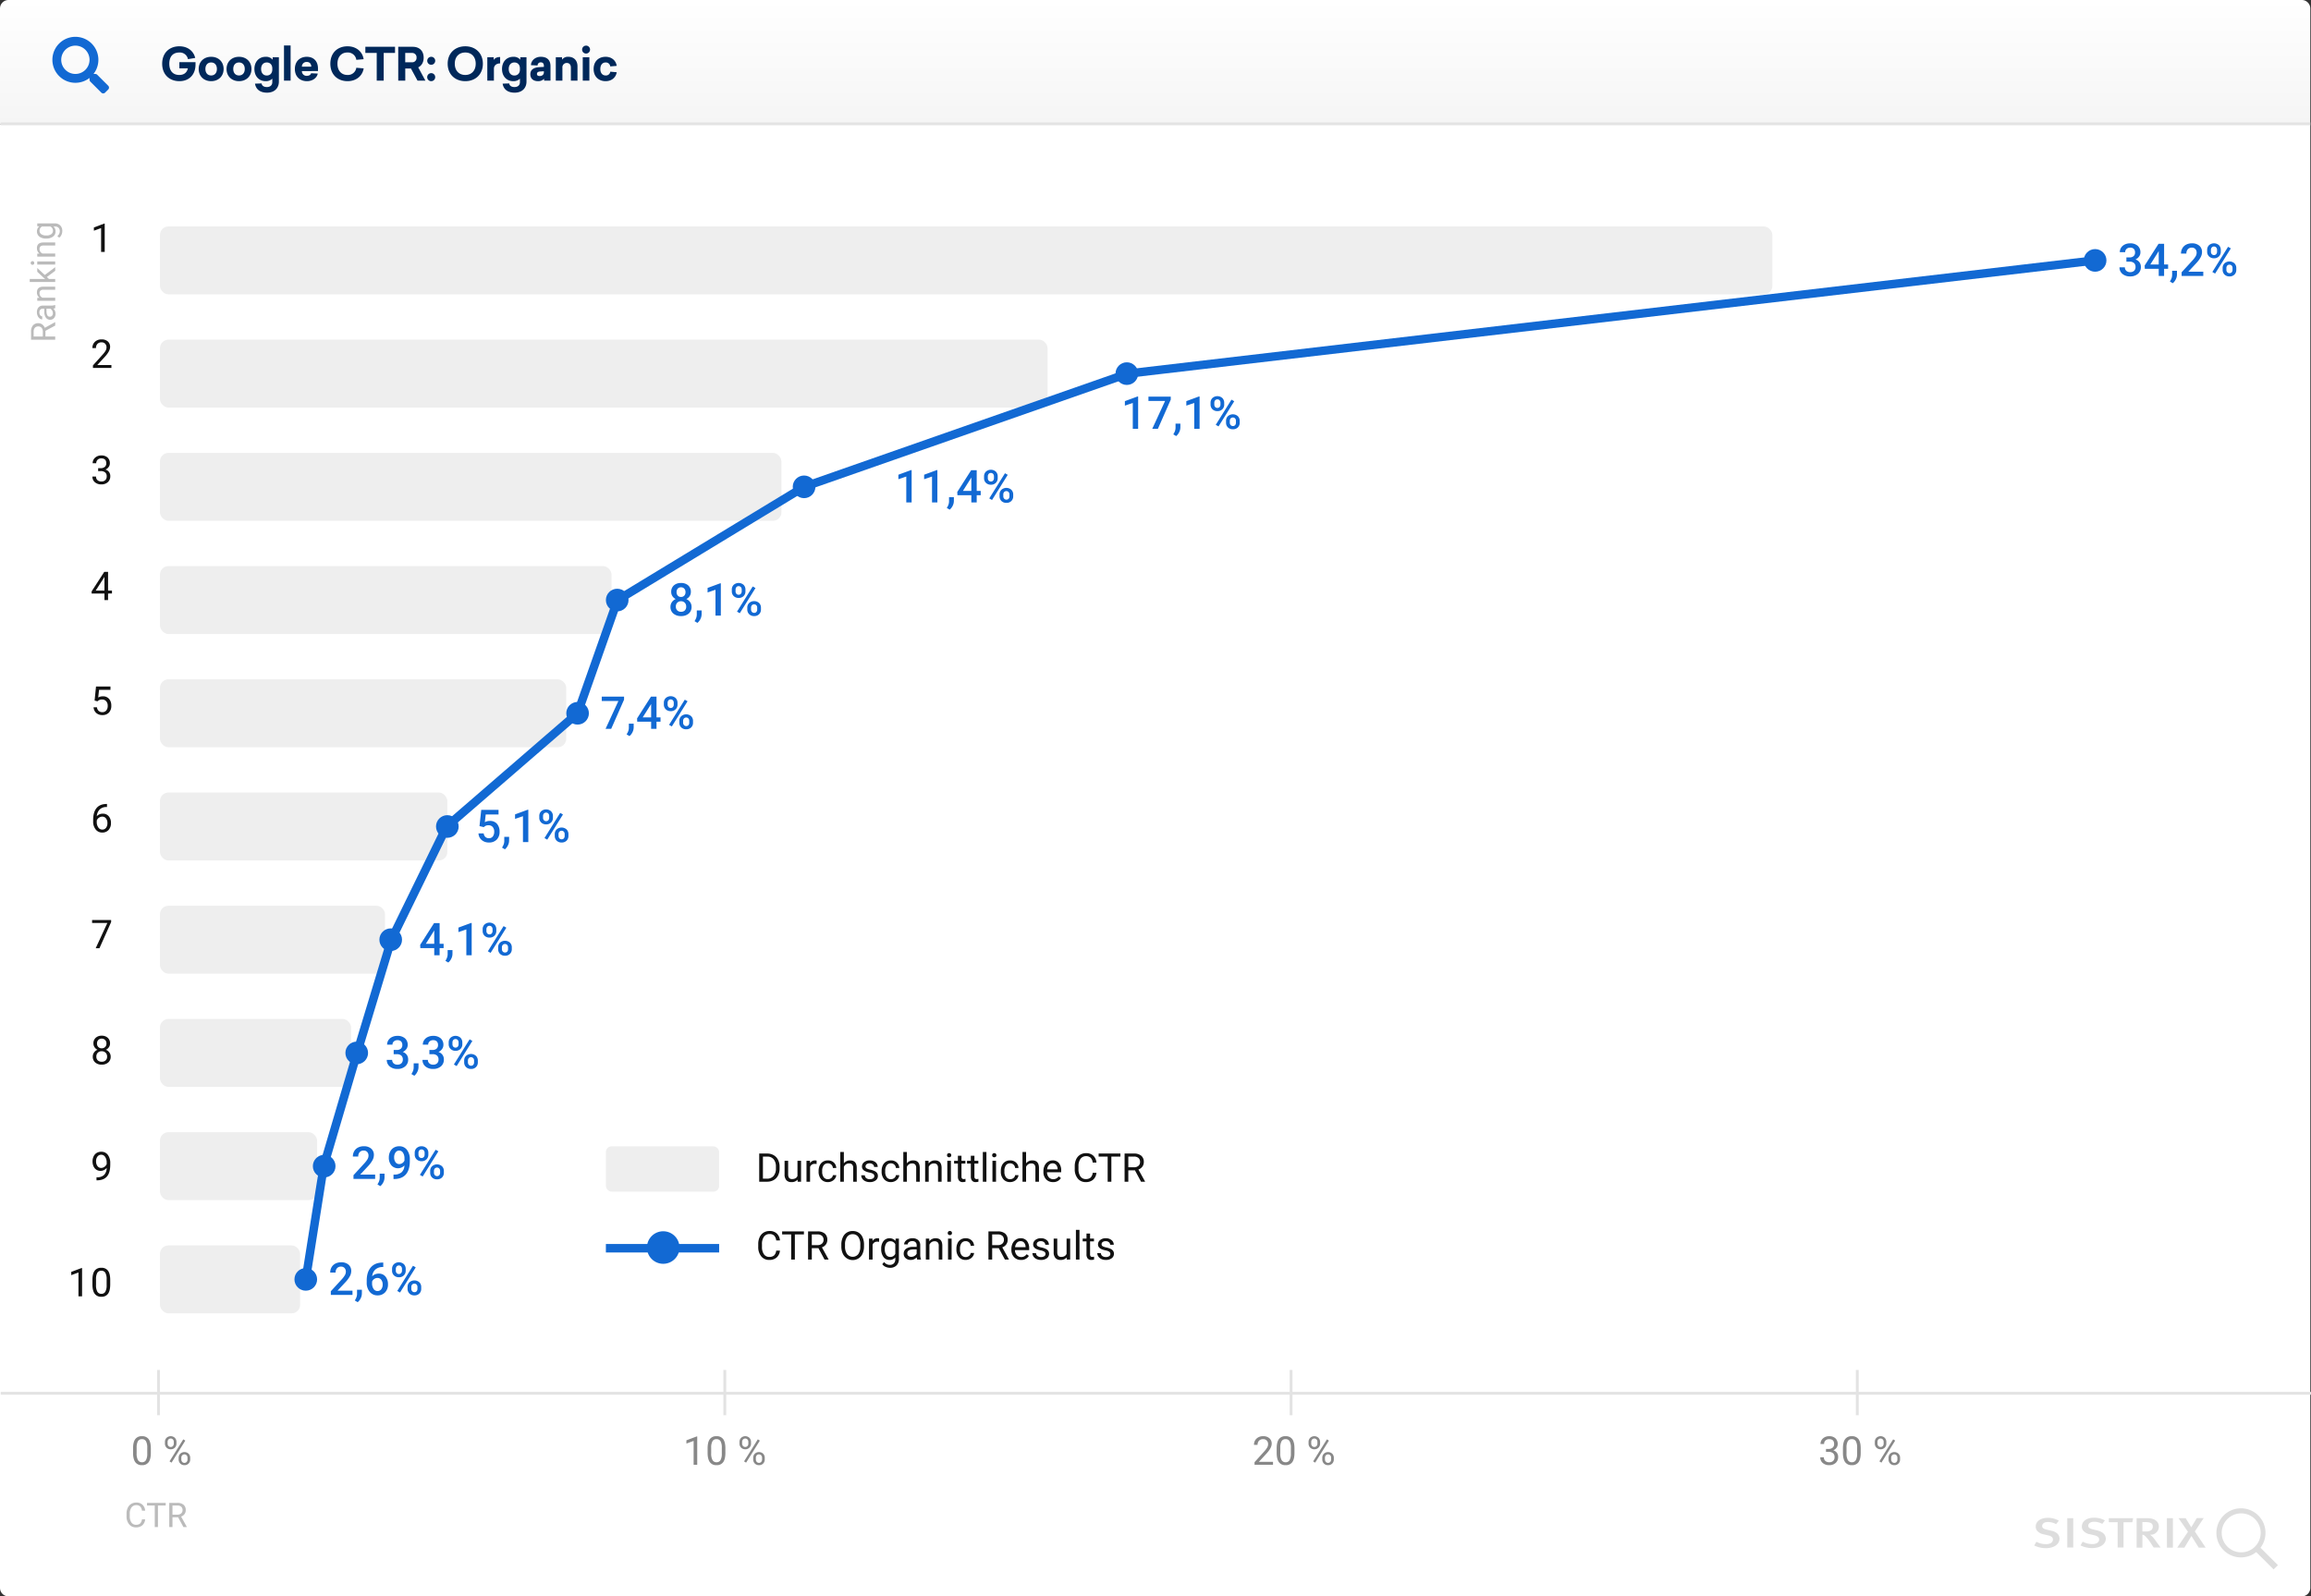 <svg xmlns="http://www.w3.org/2000/svg" xmlns:xlink="http://www.w3.org/1999/xlink" width="1632.5" height="1128" viewBox="0 0 1632.5 1128"><rect x="0" y="0" width="1632.5" height="1128" fill="#333333" stroke="none"/><defs><linearGradient id="a" x1="0.5" x2="0.5" y2="1" gradientUnits="objectBoundingBox"><stop offset="0" stop-color="#fff"/><stop offset="1" stop-color="#f5f5f5"/></linearGradient></defs><path d="M0,0H1632a0,0,0,0,1,0,0V1034a6,6,0,0,1-6,6H6a6,6,0,0,1-6-6V0A0,0,0,0,1,0,0Z" transform="translate(0 88)" fill="#fff"/><g transform="translate(-3878 -2153)"><rect width="1139" height="48" rx="6" transform="translate(3991 2313)" fill="#eee"/><rect width="627" height="48" rx="6" transform="translate(3991 2393)" fill="#eee"/><rect width="439" height="48" rx="6" transform="translate(3991 2473)" fill="#eee"/><rect width="319" height="48" rx="6" transform="translate(3991 2553)" fill="#eee"/><rect width="287" height="48" rx="6" transform="translate(3991 2633)" fill="#eee"/><rect width="203" height="48" rx="6" transform="translate(3991 2713)" fill="#eee"/><rect width="159" height="48" rx="6" transform="translate(3991 2793)" fill="#eee"/><rect width="135" height="48" rx="6" transform="translate(3991 2873)" fill="#eee"/><rect width="111" height="48" rx="6" transform="translate(3991 2953)" fill="#eee"/><rect width="99" height="48" rx="6" transform="translate(3991 3033)" fill="#eee"/></g><g transform="translate(-3878 -2153)"><path d="M6.094,16.891H8.406a4.138,4.138,0,0,0,2.773-.906A3.233,3.233,0,0,0,12.2,13.406a3.523,3.523,0,0,0-.852-2.523,3.427,3.427,0,0,0-2.6-.9,3.625,3.625,0,0,0-2.516.883,2.95,2.95,0,0,0-.984,2.3h-3.8a5.747,5.747,0,0,1,.93-3.187A6.246,6.246,0,0,1,4.977,7.742a8.449,8.449,0,0,1,3.727-.8,7.825,7.825,0,0,1,5.352,1.711A6,6,0,0,1,16,13.406a4.835,4.835,0,0,1-.977,2.883A6.124,6.124,0,0,1,12.5,18.328a5.582,5.582,0,0,1,2.852,2.016,5.519,5.519,0,0,1,.977,3.281,6.11,6.11,0,0,1-2.1,4.875A8.159,8.159,0,0,1,8.7,30.313a8.1,8.1,0,0,1-5.375-1.75,5.763,5.763,0,0,1-2.094-4.656h3.8a3.176,3.176,0,0,0,1.008,2.438,3.822,3.822,0,0,0,2.711.938,3.942,3.942,0,0,0,2.781-.937,3.517,3.517,0,0,0,1.016-2.719,3.553,3.553,0,0,0-1.062-2.766,4.543,4.543,0,0,0-3.156-.969H6.094Zm26.641,5h2.828v3.047H32.734V30h-3.8V24.938H19.109L19,22.625,28.813,7.25h3.922Zm-9.75,0h5.953v-9.5l-.281.5ZM38.859,35.125l-2.047-1.219a11.041,11.041,0,0,0,1.242-2.477,7.39,7.39,0,0,0,.352-2.148V26.328h3.422l-.016,2.734a7.621,7.621,0,0,1-.836,3.32A8.248,8.248,0,0,1,38.859,35.125ZM60.406,30h-15.3V27.391l7.578-8.266a18.871,18.871,0,0,0,2.336-3.055,4.949,4.949,0,0,0,.7-2.461,3.739,3.739,0,0,0-.914-2.625,3.171,3.171,0,0,0-2.461-1,3.655,3.655,0,0,0-2.859,1.125,4.424,4.424,0,0,0-1.016,3.078h-3.8a7.441,7.441,0,0,1,.945-3.742,6.509,6.509,0,0,1,2.7-2.586,8.6,8.6,0,0,1,4.055-.922A7.7,7.7,0,0,1,57.6,8.6a5.776,5.776,0,0,1,1.914,4.6,7.809,7.809,0,0,1-.961,3.57,20.3,20.3,0,0,1-3.148,4.242l-5.562,5.953H60.406Zm2.734-18.375a4.566,4.566,0,0,1,1.328-3.383,5.289,5.289,0,0,1,6.992,0,4.68,4.68,0,0,1,1.32,3.461v1.125a4.534,4.534,0,0,1-1.32,3.359A4.716,4.716,0,0,1,67.984,17.5a4.865,4.865,0,0,1-3.477-1.289,4.55,4.55,0,0,1-1.367-3.477Zm2.656,1.2a2.506,2.506,0,0,0,.6,1.747,2.035,2.035,0,0,0,1.586.666,1.993,1.993,0,0,0,1.563-.666,2.62,2.62,0,0,0,.594-1.809V11.616a2.535,2.535,0,0,0-.6-1.755,2.024,2.024,0,0,0-1.586-.674,1.966,1.966,0,0,0-1.57.681,2.655,2.655,0,0,0-.586,1.794Zm8.281,11.6a4.472,4.472,0,0,1,1.359-3.391,5.3,5.3,0,0,1,6.945,0,4.623,4.623,0,0,1,1.352,3.5v1.109a4.57,4.57,0,0,1-1.3,3.352,4.688,4.688,0,0,1-3.492,1.32,4.827,4.827,0,0,1-3.523-1.3,4.6,4.6,0,0,1-1.336-3.445Zm2.656,1.2a2.492,2.492,0,0,0,.617,1.742,2.045,2.045,0,0,0,1.586.68,1.983,1.983,0,0,0,1.57-.648,2.666,2.666,0,0,0,.57-1.82V24.406a2.469,2.469,0,0,0-.609-1.75,2.2,2.2,0,0,0-3.133,0,2.581,2.581,0,0,0-.6,1.813ZM68.766,28.3l-1.953-1.125L77.922,9.391l1.953,1.125Z" transform="translate(5374 2318)" fill="#1269d3"/><path d="M11.984,30H8.2V11.723l-5.578,1.9V10.438L11.5,7.172h.484ZM35.031,9.359,25.938,30H21.953l9.078-19.7H19.266V7.25H35.031Zm3.828,25.766-2.047-1.219a11.041,11.041,0,0,0,1.242-2.477,7.39,7.39,0,0,0,.352-2.148V26.328h3.422l-.016,2.734a7.621,7.621,0,0,1-.836,3.32A8.248,8.248,0,0,1,38.859,35.125ZM55.391,30H51.609V11.723l-5.578,1.9V10.438l8.875-3.266h.484Zm7.75-18.375a4.566,4.566,0,0,1,1.328-3.383,5.289,5.289,0,0,1,6.992,0,4.68,4.68,0,0,1,1.32,3.461v1.125a4.534,4.534,0,0,1-1.32,3.359A4.716,4.716,0,0,1,67.984,17.5a4.865,4.865,0,0,1-3.477-1.289,4.55,4.55,0,0,1-1.367-3.477Zm2.656,1.2a2.506,2.506,0,0,0,.6,1.747,2.035,2.035,0,0,0,1.586.666,1.993,1.993,0,0,0,1.563-.666,2.62,2.62,0,0,0,.594-1.809V11.616a2.535,2.535,0,0,0-.6-1.755,2.024,2.024,0,0,0-1.586-.674,1.966,1.966,0,0,0-1.57.681,2.655,2.655,0,0,0-.586,1.794Zm8.281,11.6a4.472,4.472,0,0,1,1.359-3.391,5.3,5.3,0,0,1,6.945,0,4.623,4.623,0,0,1,1.352,3.5v1.109a4.57,4.57,0,0,1-1.3,3.352,4.688,4.688,0,0,1-3.492,1.32,4.827,4.827,0,0,1-3.523-1.3,4.6,4.6,0,0,1-1.336-3.445Zm2.656,1.2a2.492,2.492,0,0,0,.617,1.742,2.045,2.045,0,0,0,1.586.68,1.983,1.983,0,0,0,1.57-.648,2.666,2.666,0,0,0,.57-1.82V24.406a2.469,2.469,0,0,0-.609-1.75,2.2,2.2,0,0,0-3.133,0,2.581,2.581,0,0,0-.6,1.813ZM68.766,28.3l-1.953-1.125L77.922,9.391l1.953,1.125Z" transform="translate(4670 2426)" fill="#1269d3"/><path d="M11.984,30H8.2V11.723l-5.578,1.9V10.438L11.5,7.172h.484Zm18.188,0H26.391V11.723l-5.578,1.9V10.438l8.875-3.266h.484Zm8.688,5.125-2.047-1.219a11.041,11.041,0,0,0,1.242-2.477,7.39,7.39,0,0,0,.352-2.148V26.328h3.422l-.016,2.734a7.621,7.621,0,0,1-.836,3.32A8.248,8.248,0,0,1,38.859,35.125ZM57.953,21.891h2.828v3.047H57.953V30h-3.8V24.938H44.328l-.109-2.312L54.031,7.25h3.922Zm-9.75,0h5.953v-9.5l-.281.5ZM63.141,11.625a4.566,4.566,0,0,1,1.328-3.383,5.289,5.289,0,0,1,6.992,0,4.68,4.68,0,0,1,1.32,3.461v1.125a4.534,4.534,0,0,1-1.32,3.359A4.716,4.716,0,0,1,67.984,17.5a4.865,4.865,0,0,1-3.477-1.289,4.55,4.55,0,0,1-1.367-3.477Zm2.656,1.2a2.506,2.506,0,0,0,.6,1.747,2.035,2.035,0,0,0,1.586.666,1.993,1.993,0,0,0,1.563-.666,2.62,2.62,0,0,0,.594-1.809V11.616a2.535,2.535,0,0,0-.6-1.755,2.024,2.024,0,0,0-1.586-.674,1.966,1.966,0,0,0-1.57.681,2.655,2.655,0,0,0-.586,1.794Zm8.281,11.6a4.472,4.472,0,0,1,1.359-3.391,5.3,5.3,0,0,1,6.945,0,4.623,4.623,0,0,1,1.352,3.5v1.109a4.57,4.57,0,0,1-1.3,3.352,4.688,4.688,0,0,1-3.492,1.32,4.827,4.827,0,0,1-3.523-1.3,4.6,4.6,0,0,1-1.336-3.445Zm2.656,1.2a2.492,2.492,0,0,0,.617,1.742,2.045,2.045,0,0,0,1.586.68,1.983,1.983,0,0,0,1.57-.648,2.666,2.666,0,0,0,.57-1.82V24.406a2.469,2.469,0,0,0-.609-1.75,2.2,2.2,0,0,0-3.133,0,2.581,2.581,0,0,0-.6,1.813ZM68.766,28.3l-1.953-1.125L77.922,9.391l1.953,1.125Z" transform="translate(4510 2478)" fill="#1269d3"/><path d="M16.031,13.25a5.289,5.289,0,0,1-.859,2.977,5.961,5.961,0,0,1-2.344,2.055,6.492,6.492,0,0,1,2.742,2.266,5.715,5.715,0,0,1,.961,3.25A5.969,5.969,0,0,1,14.5,28.555a7.973,7.973,0,0,1-5.406,1.758,8,8,0,0,1-5.43-1.766A5.964,5.964,0,0,1,1.625,23.8a5.782,5.782,0,0,1,.969-3.281,6.223,6.223,0,0,1,2.719-2.234,5.927,5.927,0,0,1-2.32-2.055,5.324,5.324,0,0,1-.852-2.977A5.918,5.918,0,0,1,4.016,8.641a7.244,7.244,0,0,1,5.063-1.7,7.267,7.267,0,0,1,5.078,1.7A5.918,5.918,0,0,1,16.031,13.25Zm-3.3,10.359a3.75,3.75,0,0,0-1.008-2.727,3.542,3.542,0,0,0-2.664-1.039,3.5,3.5,0,0,0-2.648,1.031,3.778,3.778,0,0,0-.992,2.734A3.66,3.66,0,0,0,6.4,26.281a3.594,3.594,0,0,0,2.7,1,3.605,3.605,0,0,0,2.68-.969A3.671,3.671,0,0,0,12.734,23.609ZM12.25,13.391a3.53,3.53,0,0,0-.859-2.445,2.948,2.948,0,0,0-2.312-.961,2.972,2.972,0,0,0-2.3.914,3.532,3.532,0,0,0-.844,2.492,3.518,3.518,0,0,0,.852,2.484,2.984,2.984,0,0,0,2.3.922,2.984,2.984,0,0,0,2.3-.922A3.518,3.518,0,0,0,12.25,13.391Zm8.422,21.734-2.047-1.219a11.041,11.041,0,0,0,1.242-2.477,7.39,7.39,0,0,0,.352-2.148V26.328h3.422l-.016,2.734a7.621,7.621,0,0,1-.836,3.32A8.248,8.248,0,0,1,20.672,35.125ZM37.2,30H33.422V11.723l-5.578,1.9V10.438l8.875-3.266H37.2Zm7.75-18.375a4.566,4.566,0,0,1,1.328-3.383,5.289,5.289,0,0,1,6.992,0,4.68,4.68,0,0,1,1.32,3.461v1.125a4.534,4.534,0,0,1-1.32,3.359A4.716,4.716,0,0,1,49.8,17.5a4.865,4.865,0,0,1-3.477-1.289,4.55,4.55,0,0,1-1.367-3.477Zm2.656,1.2a2.506,2.506,0,0,0,.6,1.747,2.035,2.035,0,0,0,1.586.666,1.993,1.993,0,0,0,1.563-.666,2.62,2.62,0,0,0,.594-1.809V11.616a2.535,2.535,0,0,0-.6-1.755,2.024,2.024,0,0,0-1.586-.674,1.966,1.966,0,0,0-1.57.681,2.655,2.655,0,0,0-.586,1.794Zm8.281,11.6a4.472,4.472,0,0,1,1.359-3.391,5.3,5.3,0,0,1,6.945,0,4.623,4.623,0,0,1,1.352,3.5v1.109a4.57,4.57,0,0,1-1.3,3.352,4.688,4.688,0,0,1-3.492,1.32,4.827,4.827,0,0,1-3.523-1.3,4.6,4.6,0,0,1-1.336-3.445Zm2.656,1.2a2.492,2.492,0,0,0,.617,1.742,2.045,2.045,0,0,0,1.586.68,1.983,1.983,0,0,0,1.57-.648,2.666,2.666,0,0,0,.57-1.82V24.406a2.469,2.469,0,0,0-.609-1.75,2.2,2.2,0,0,0-3.133,0,2.581,2.581,0,0,0-.6,1.813ZM50.578,28.3l-1.953-1.125L59.734,9.391l1.953,1.125Z" transform="translate(4350 2558)" fill="#1269d3"/><path d="M16.844,9.359,7.75,30H3.766l9.078-19.7H1.078V7.25H16.844Zm3.828,25.766-2.047-1.219a11.041,11.041,0,0,0,1.242-2.477,7.39,7.39,0,0,0,.352-2.148V26.328h3.422l-.016,2.734a7.621,7.621,0,0,1-.836,3.32A8.248,8.248,0,0,1,20.672,35.125ZM39.766,21.891h2.828v3.047H39.766V30h-3.8V24.938H26.141l-.109-2.312L35.844,7.25h3.922Zm-9.75,0h5.953v-9.5l-.281.5ZM44.953,11.625a4.566,4.566,0,0,1,1.328-3.383,5.289,5.289,0,0,1,6.992,0,4.68,4.68,0,0,1,1.32,3.461v1.125a4.534,4.534,0,0,1-1.32,3.359A4.716,4.716,0,0,1,49.8,17.5a4.865,4.865,0,0,1-3.477-1.289,4.55,4.55,0,0,1-1.367-3.477Zm2.656,1.2a2.506,2.506,0,0,0,.6,1.747,2.035,2.035,0,0,0,1.586.666,1.993,1.993,0,0,0,1.563-.666,2.62,2.62,0,0,0,.594-1.809V11.616a2.535,2.535,0,0,0-.6-1.755,2.024,2.024,0,0,0-1.586-.674,1.966,1.966,0,0,0-1.57.681,2.655,2.655,0,0,0-.586,1.794Zm8.281,11.6a4.472,4.472,0,0,1,1.359-3.391,5.3,5.3,0,0,1,6.945,0,4.623,4.623,0,0,1,1.352,3.5v1.109a4.57,4.57,0,0,1-1.3,3.352,4.688,4.688,0,0,1-3.492,1.32,4.827,4.827,0,0,1-3.523-1.3,4.6,4.6,0,0,1-1.336-3.445Zm2.656,1.2a2.492,2.492,0,0,0,.617,1.742,2.045,2.045,0,0,0,1.586.68,1.983,1.983,0,0,0,1.57-.648,2.666,2.666,0,0,0,.57-1.82V24.406a2.469,2.469,0,0,0-.609-1.75,2.2,2.2,0,0,0-3.133,0,2.581,2.581,0,0,0-.6,1.813ZM50.578,28.3l-1.953-1.125L59.734,9.391l1.953,1.125Z" transform="translate(4302 2638)" fill="#1269d3"/><path d="M2.719,18.719,3.953,7.25H16.172v3.281H7.109l-.625,5.438a7.024,7.024,0,0,1,3.563-.906A6.338,6.338,0,0,1,15.1,17.141a8.235,8.235,0,0,1,1.8,5.594,7.58,7.58,0,0,1-2,5.523,7.3,7.3,0,0,1-5.484,2.055,7.645,7.645,0,0,1-5.18-1.773,6.411,6.411,0,0,1-2.227-4.68H5.688A4.01,4.01,0,0,0,6.875,26.4a3.612,3.612,0,0,0,2.531.883,3.264,3.264,0,0,0,2.727-1.25,5.4,5.4,0,0,0,.977-3.406,4.767,4.767,0,0,0-1.078-3.289,3.771,3.771,0,0,0-2.969-1.211,4.939,4.939,0,0,0-1.75.273,4.956,4.956,0,0,0-1.562,1.07ZM20.672,35.125l-2.047-1.219a11.041,11.041,0,0,0,1.242-2.477,7.39,7.39,0,0,0,.352-2.148V26.328h3.422l-.016,2.734a7.621,7.621,0,0,1-.836,3.32A8.248,8.248,0,0,1,20.672,35.125ZM37.2,30H33.422V11.723l-5.578,1.9V10.438l8.875-3.266H37.2Zm7.75-18.375a4.566,4.566,0,0,1,1.328-3.383,5.289,5.289,0,0,1,6.992,0,4.68,4.68,0,0,1,1.32,3.461v1.125a4.534,4.534,0,0,1-1.32,3.359A4.716,4.716,0,0,1,49.8,17.5a4.865,4.865,0,0,1-3.477-1.289,4.55,4.55,0,0,1-1.367-3.477Zm2.656,1.2a2.506,2.506,0,0,0,.6,1.747,2.035,2.035,0,0,0,1.586.666,1.993,1.993,0,0,0,1.563-.666,2.62,2.62,0,0,0,.594-1.809V11.616a2.535,2.535,0,0,0-.6-1.755,2.024,2.024,0,0,0-1.586-.674,1.966,1.966,0,0,0-1.57.681,2.655,2.655,0,0,0-.586,1.794Zm8.281,11.6a4.472,4.472,0,0,1,1.359-3.391,5.3,5.3,0,0,1,6.945,0,4.623,4.623,0,0,1,1.352,3.5v1.109a4.57,4.57,0,0,1-1.3,3.352,4.688,4.688,0,0,1-3.492,1.32,4.827,4.827,0,0,1-3.523-1.3,4.6,4.6,0,0,1-1.336-3.445Zm2.656,1.2a2.492,2.492,0,0,0,.617,1.742,2.045,2.045,0,0,0,1.586.68,1.983,1.983,0,0,0,1.57-.648,2.666,2.666,0,0,0,.57-1.82V24.406a2.469,2.469,0,0,0-.609-1.75,2.2,2.2,0,0,0-3.133,0,2.581,2.581,0,0,0-.6,1.813ZM50.578,28.3l-1.953-1.125L59.734,9.391l1.953,1.125Z" transform="translate(4214 2718)" fill="#1269d3"/><path d="M14.547,21.891h2.828v3.047H14.547V30h-3.8V24.938H.922L.813,22.625,10.625,7.25h3.922Zm-9.75,0H10.75v-9.5l-.281.5ZM20.672,35.125l-2.047-1.219a11.041,11.041,0,0,0,1.242-2.477,7.39,7.39,0,0,0,.352-2.148V26.328h3.422l-.016,2.734a7.621,7.621,0,0,1-.836,3.32A8.248,8.248,0,0,1,20.672,35.125ZM37.2,30H33.422V11.723l-5.578,1.9V10.438l8.875-3.266H37.2Zm7.75-18.375a4.566,4.566,0,0,1,1.328-3.383,5.289,5.289,0,0,1,6.992,0,4.68,4.68,0,0,1,1.32,3.461v1.125a4.534,4.534,0,0,1-1.32,3.359A4.716,4.716,0,0,1,49.8,17.5a4.865,4.865,0,0,1-3.477-1.289,4.55,4.55,0,0,1-1.367-3.477Zm2.656,1.2a2.506,2.506,0,0,0,.6,1.747,2.035,2.035,0,0,0,1.586.666,1.993,1.993,0,0,0,1.563-.666,2.62,2.62,0,0,0,.594-1.809V11.616a2.535,2.535,0,0,0-.6-1.755,2.024,2.024,0,0,0-1.586-.674,1.966,1.966,0,0,0-1.57.681,2.655,2.655,0,0,0-.586,1.794Zm8.281,11.6a4.472,4.472,0,0,1,1.359-3.391,5.3,5.3,0,0,1,6.945,0,4.623,4.623,0,0,1,1.352,3.5v1.109a4.57,4.57,0,0,1-1.3,3.352,4.688,4.688,0,0,1-3.492,1.32,4.827,4.827,0,0,1-3.523-1.3,4.6,4.6,0,0,1-1.336-3.445Zm2.656,1.2a2.492,2.492,0,0,0,.617,1.742,2.045,2.045,0,0,0,1.586.68,1.983,1.983,0,0,0,1.57-.648,2.666,2.666,0,0,0,.57-1.82V24.406a2.469,2.469,0,0,0-.609-1.75,2.2,2.2,0,0,0-3.133,0,2.581,2.581,0,0,0-.6,1.813ZM50.578,28.3l-1.953-1.125L59.734,9.391l1.953,1.125Z" transform="translate(4174 2798)" fill="#1269d3"/><path d="M6.094,16.891H8.406a4.138,4.138,0,0,0,2.773-.906A3.233,3.233,0,0,0,12.2,13.406a3.523,3.523,0,0,0-.852-2.523,3.427,3.427,0,0,0-2.6-.9,3.625,3.625,0,0,0-2.516.883,2.95,2.95,0,0,0-.984,2.3h-3.8a5.747,5.747,0,0,1,.93-3.187A6.246,6.246,0,0,1,4.977,7.742a8.449,8.449,0,0,1,3.727-.8,7.825,7.825,0,0,1,5.352,1.711A6,6,0,0,1,16,13.406a4.835,4.835,0,0,1-.977,2.883A6.124,6.124,0,0,1,12.5,18.328a5.582,5.582,0,0,1,2.852,2.016,5.519,5.519,0,0,1,.977,3.281,6.11,6.11,0,0,1-2.1,4.875A8.159,8.159,0,0,1,8.7,30.313a8.1,8.1,0,0,1-5.375-1.75,5.763,5.763,0,0,1-2.094-4.656h3.8a3.176,3.176,0,0,0,1.008,2.438,3.822,3.822,0,0,0,2.711.938,3.942,3.942,0,0,0,2.781-.937,3.517,3.517,0,0,0,1.016-2.719,3.553,3.553,0,0,0-1.062-2.766,4.543,4.543,0,0,0-3.156-.969H6.094ZM20.672,35.125l-2.047-1.219a11.041,11.041,0,0,0,1.242-2.477,7.39,7.39,0,0,0,.352-2.148V26.328h3.422l-.016,2.734a7.621,7.621,0,0,1-.836,3.32A8.248,8.248,0,0,1,20.672,35.125ZM31.313,16.891h2.313a4.138,4.138,0,0,0,2.773-.906,3.233,3.233,0,0,0,1.023-2.578,3.523,3.523,0,0,0-.852-2.523,3.427,3.427,0,0,0-2.6-.9,3.625,3.625,0,0,0-2.516.883,2.95,2.95,0,0,0-.984,2.3h-3.8a5.747,5.747,0,0,1,.93-3.187A6.246,6.246,0,0,1,30.2,7.742a8.449,8.449,0,0,1,3.727-.8,7.825,7.825,0,0,1,5.352,1.711,6,6,0,0,1,1.945,4.758,4.835,4.835,0,0,1-.977,2.883,6.124,6.124,0,0,1-2.523,2.039,5.582,5.582,0,0,1,2.852,2.016,5.519,5.519,0,0,1,.977,3.281,6.11,6.11,0,0,1-2.1,4.875,8.159,8.159,0,0,1-5.523,1.813,8.1,8.1,0,0,1-5.375-1.75,5.763,5.763,0,0,1-2.094-4.656h3.8a3.176,3.176,0,0,0,1.008,2.438,3.822,3.822,0,0,0,2.711.938,3.942,3.942,0,0,0,2.781-.937,3.517,3.517,0,0,0,1.016-2.719A3.553,3.553,0,0,0,36.7,20.859a4.543,4.543,0,0,0-3.156-.969H31.313Zm13.641-5.266a4.566,4.566,0,0,1,1.328-3.383,5.289,5.289,0,0,1,6.992,0,4.68,4.68,0,0,1,1.32,3.461v1.125a4.534,4.534,0,0,1-1.32,3.359A4.716,4.716,0,0,1,49.8,17.5a4.865,4.865,0,0,1-3.477-1.289,4.55,4.55,0,0,1-1.367-3.477Zm2.656,1.2a2.506,2.506,0,0,0,.6,1.747,2.035,2.035,0,0,0,1.586.666,1.993,1.993,0,0,0,1.563-.666,2.62,2.62,0,0,0,.594-1.809V11.616a2.535,2.535,0,0,0-.6-1.755,2.024,2.024,0,0,0-1.586-.674,1.966,1.966,0,0,0-1.57.681,2.655,2.655,0,0,0-.586,1.794Zm8.281,11.6a4.472,4.472,0,0,1,1.359-3.391,5.3,5.3,0,0,1,6.945,0,4.623,4.623,0,0,1,1.352,3.5v1.109a4.57,4.57,0,0,1-1.3,3.352,4.688,4.688,0,0,1-3.492,1.32,4.827,4.827,0,0,1-3.523-1.3,4.6,4.6,0,0,1-1.336-3.445Zm2.656,1.2a2.492,2.492,0,0,0,.617,1.742,2.045,2.045,0,0,0,1.586.68,1.983,1.983,0,0,0,1.57-.648,2.666,2.666,0,0,0,.57-1.82V24.406a2.469,2.469,0,0,0-.609-1.75,2.2,2.2,0,0,0-3.133,0,2.581,2.581,0,0,0-.6,1.813ZM50.578,28.3l-1.953-1.125L59.734,9.391l1.953,1.125Z" transform="translate(4150 2878)" fill="#1269d3"/><path d="M17,30H1.7V27.391l7.578-8.266a18.871,18.871,0,0,0,2.336-3.055,4.949,4.949,0,0,0,.7-2.461,3.739,3.739,0,0,0-.914-2.625,3.171,3.171,0,0,0-2.461-1,3.655,3.655,0,0,0-2.859,1.125,4.424,4.424,0,0,0-1.016,3.078h-3.8a7.441,7.441,0,0,1,.945-3.742,6.509,6.509,0,0,1,2.7-2.586,8.6,8.6,0,0,1,4.055-.922A7.7,7.7,0,0,1,14.2,8.6a5.776,5.776,0,0,1,1.914,4.6,7.809,7.809,0,0,1-.961,3.57A20.3,20.3,0,0,1,12,21.016L6.438,26.969H17Zm3.672,5.125-2.047-1.219a11.041,11.041,0,0,0,1.242-2.477,7.39,7.39,0,0,0,.352-2.148V26.328h3.422l-.016,2.734a7.621,7.621,0,0,1-.836,3.32A8.248,8.248,0,0,1,20.672,35.125ZM37.688,20.484a6.205,6.205,0,0,1-9.234-.086,8.252,8.252,0,0,1-1.781-5.523,9.055,9.055,0,0,1,.906-4.078,6.757,6.757,0,0,1,2.578-2.844,7.315,7.315,0,0,1,3.875-1.016A6.572,6.572,0,0,1,39.484,9.5,10.793,10.793,0,0,1,41.5,16.359v1.063q0,6.156-2.781,9.391t-8.3,3.281h-.453V26.953h.547a7.775,7.775,0,0,0,5.156-1.617A6.741,6.741,0,0,0,37.688,20.484Zm-3.656-.953a3.832,3.832,0,0,0,2.141-.656,4.324,4.324,0,0,0,1.547-1.812V15.578a7.127,7.127,0,0,0-1.031-4.047A3.107,3.107,0,0,0,34.016,10,3.07,3.07,0,0,0,31.4,11.352a5.681,5.681,0,0,0-.977,3.414,5.611,5.611,0,0,0,.984,3.453A3.118,3.118,0,0,0,34.031,19.531Zm10.922-7.906a4.566,4.566,0,0,1,1.328-3.383,5.289,5.289,0,0,1,6.992,0,4.68,4.68,0,0,1,1.32,3.461v1.125a4.534,4.534,0,0,1-1.32,3.359A4.716,4.716,0,0,1,49.8,17.5a4.865,4.865,0,0,1-3.477-1.289,4.55,4.55,0,0,1-1.367-3.477Zm2.656,1.2a2.506,2.506,0,0,0,.6,1.747,2.035,2.035,0,0,0,1.586.666,1.993,1.993,0,0,0,1.563-.666,2.62,2.62,0,0,0,.594-1.809V11.616a2.535,2.535,0,0,0-.6-1.755,2.024,2.024,0,0,0-1.586-.674,1.966,1.966,0,0,0-1.57.681,2.655,2.655,0,0,0-.586,1.794Zm8.281,11.6a4.472,4.472,0,0,1,1.359-3.391,5.3,5.3,0,0,1,6.945,0,4.623,4.623,0,0,1,1.352,3.5v1.109a4.57,4.57,0,0,1-1.3,3.352,4.688,4.688,0,0,1-3.492,1.32,4.827,4.827,0,0,1-3.523-1.3,4.6,4.6,0,0,1-1.336-3.445Zm2.656,1.2a2.492,2.492,0,0,0,.617,1.742,2.045,2.045,0,0,0,1.586.68,1.983,1.983,0,0,0,1.57-.648,2.666,2.666,0,0,0,.57-1.82V24.406a2.469,2.469,0,0,0-.609-1.75,2.2,2.2,0,0,0-3.133,0,2.581,2.581,0,0,0-.6,1.813ZM50.578,28.3l-1.953-1.125L59.734,9.391l1.953,1.125Z" transform="translate(4126 2956)" fill="#1269d3"/><path d="M17,30H1.7V27.391l7.578-8.266a18.871,18.871,0,0,0,2.336-3.055,4.949,4.949,0,0,0,.7-2.461,3.739,3.739,0,0,0-.914-2.625,3.171,3.171,0,0,0-2.461-1,3.655,3.655,0,0,0-2.859,1.125,4.424,4.424,0,0,0-1.016,3.078h-3.8a7.441,7.441,0,0,1,.945-3.742,6.509,6.509,0,0,1,2.7-2.586,8.6,8.6,0,0,1,4.055-.922A7.7,7.7,0,0,1,14.2,8.6a5.776,5.776,0,0,1,1.914,4.6,7.809,7.809,0,0,1-.961,3.57A20.3,20.3,0,0,1,12,21.016L6.438,26.969H17Zm3.672,5.125-2.047-1.219a11.041,11.041,0,0,0,1.242-2.477,7.39,7.39,0,0,0,.352-2.148V26.328h3.422l-.016,2.734a7.621,7.621,0,0,1-.836,3.32A8.248,8.248,0,0,1,20.672,35.125ZM38.734,7.141v3.141h-.469a7.537,7.537,0,0,0-5.094,1.75,7.323,7.323,0,0,0-2.266,4.828,6.165,6.165,0,0,1,4.672-1.922,5.823,5.823,0,0,1,4.758,2.125,8.369,8.369,0,0,1,1.742,5.484,7.824,7.824,0,0,1-2.039,5.617,7.039,7.039,0,0,1-5.352,2.148A6.875,6.875,0,0,1,29.164,27.8,9.9,9.9,0,0,1,27.047,21.2v-1.3q0-5.984,2.914-9.375t8.383-3.391ZM34.656,18a4,4,0,0,0-2.289.7,4.11,4.11,0,0,0-1.523,1.875v1.156a6.811,6.811,0,0,0,1.063,4.023,3.24,3.24,0,0,0,2.75,1.492,3.2,3.2,0,0,0,2.672-1.266,5.27,5.27,0,0,0,.984-3.328,5.346,5.346,0,0,0-1-3.359A3.188,3.188,0,0,0,34.656,18Zm10.3-6.375a4.566,4.566,0,0,1,1.328-3.383,5.289,5.289,0,0,1,6.992,0,4.68,4.68,0,0,1,1.32,3.461v1.125a4.534,4.534,0,0,1-1.32,3.359A4.716,4.716,0,0,1,49.8,17.5a4.865,4.865,0,0,1-3.477-1.289,4.55,4.55,0,0,1-1.367-3.477Zm2.656,1.2a2.506,2.506,0,0,0,.6,1.747,2.035,2.035,0,0,0,1.586.666,1.993,1.993,0,0,0,1.563-.666,2.62,2.62,0,0,0,.594-1.809V11.616a2.535,2.535,0,0,0-.6-1.755,2.024,2.024,0,0,0-1.586-.674,1.966,1.966,0,0,0-1.57.681,2.655,2.655,0,0,0-.586,1.794Zm8.281,11.6a4.472,4.472,0,0,1,1.359-3.391,5.3,5.3,0,0,1,6.945,0,4.623,4.623,0,0,1,1.352,3.5v1.109a4.57,4.57,0,0,1-1.3,3.352,4.688,4.688,0,0,1-3.492,1.32,4.827,4.827,0,0,1-3.523-1.3,4.6,4.6,0,0,1-1.336-3.445Zm2.656,1.2a2.492,2.492,0,0,0,.617,1.742,2.045,2.045,0,0,0,1.586.68,1.983,1.983,0,0,0,1.57-.648,2.666,2.666,0,0,0,.57-1.82V24.406a2.469,2.469,0,0,0-.609-1.75,2.2,2.2,0,0,0-3.133,0,2.581,2.581,0,0,0-.6,1.813ZM50.578,28.3l-1.953-1.125L59.734,9.391l1.953,1.125Z" transform="translate(4110 3038)" fill="#1269d3"/></g><g transform="translate(-3878 -2153)"><path d="M6,0H1626a6,6,0,0,1,6,6V88a0,0,0,0,1,0,0H0a0,0,0,0,1,0,0V6A6,6,0,0,1,6,0Z" transform="translate(3878 2153)" fill="url(#a)"/><line x2="1631.5" transform="translate(3878.5 2240.5)" fill="none" stroke="#e3e3e3" stroke-width="2"/><path d="M25.12,16.944H13.7V21.3h6.016c-.736,3.3-3.1,4.672-6.048,4.672-4.256,0-7.072-2.624-7.072-7.936S9.376,10.1,13.664,10.1a5.825,5.825,0,0,1,6.112,4.7l5.12-.864c-1.28-5.248-5.664-8.224-11.2-8.224-6.976,0-12.128,4.576-12.128,12.32,0,7.712,5.184,12.32,12.16,12.32,7.008,0,11.392-4.736,11.392-11.808Zm11.04-3.808c-5.056,0-8.8,3.392-8.8,8.608,0,5.184,3.744,8.608,8.8,8.608s8.8-3.424,8.8-8.608C44.96,16.528,41.216,13.136,36.16,13.136Zm0,4c2.4,0,4.064,1.7,4.064,4.608,0,2.88-1.664,4.576-4.064,4.576s-4.064-1.7-4.064-4.576C32.1,18.832,33.76,17.136,36.16,17.136Zm19.68-4c-5.056,0-8.8,3.392-8.8,8.608,0,5.184,3.744,8.608,8.8,8.608s8.8-3.424,8.8-8.608C64.64,16.528,60.9,13.136,55.84,13.136Zm0,4c2.4,0,4.064,1.7,4.064,4.608,0,2.88-1.664,4.576-4.064,4.576s-4.064-1.7-4.064-4.576C51.776,18.832,53.44,17.136,55.84,17.136Zm18.848-4c-4.672,0-7.968,3.424-7.968,8.608s3.3,8.608,7.968,8.608a6.37,6.37,0,0,0,4.672-1.76V30.96c0,2.368-1.568,3.552-3.872,3.552-2.112,0-3.488-.96-3.712-2.56l-4.64.16c.608,3.776,3.328,6.368,8.512,6.368,5.088,0,8.352-3.1,8.352-7.872V13.456H79.616v1.728A6.047,6.047,0,0,0,74.688,13.136Zm.768,4c2.3,0,3.9,1.568,3.9,4.224v.768c0,2.656-1.6,4.224-3.9,4.224-2.336,0-4-1.664-4-4.608S73.12,17.136,75.456,17.136ZM92.288,30V5.136H87.616V30Zm19.328-6.784V21.36c0-5.152-3.136-8.224-7.9-8.224-4.928,0-8.416,3.264-8.416,8.608,0,5.312,3.488,8.608,8.544,8.608,3.872,0,7.04-2.24,7.616-5.376l-4.7-.224c-.352,1.152-1.408,1.824-3.04,1.824a3.234,3.234,0,0,1-3.456-3.36Zm-7.936-6.432c2.112,0,3.136,1.312,3.232,3.328h-6.656A3.232,3.232,0,0,1,103.68,16.784ZM132.512,5.712c-7.008,0-12.16,4.576-12.16,12.32,0,7.712,5.184,12.32,12.192,12.32,5.792,0,10.432-3.424,11.36-9.024l-5.184-.448a5.988,5.988,0,0,1-6.336,5.088c-3.936,0-7.008-2.752-7.008-7.936,0-4.864,2.784-7.936,6.976-7.936a6.046,6.046,0,0,1,6.368,5.184l5.152-.448C143.008,9.168,138.3,5.712,132.512,5.712Zm33.536,4.7V6.064h-20.96v4.352h8.032V30h4.928V10.416ZM181.952,30h5.568l-5.088-9.408c2.368-1.152,3.84-3.52,3.84-6.848,0-4.928-3.168-7.68-7.712-7.68H168.32V30h4.96V21.392h4Zm-8.7-12.992V10.416h4.7a3.067,3.067,0,0,1,3.3,3.328,3.049,3.049,0,0,1-3.3,3.264Zm18.336-3.872a2.816,2.816,0,1,0,2.848,2.848A2.807,2.807,0,0,0,191.584,13.136Zm0,11.552a2.832,2.832,0,1,0,2.848,2.848A2.807,2.807,0,0,0,191.584,24.688Zm24.1-18.976c-7.2,0-12.448,4.8-12.448,12.32s5.248,12.32,12.448,12.32c7.136,0,12.416-4.8,12.416-12.32S222.816,5.712,215.68,5.712Zm0,4.384c4.32,0,7.36,2.976,7.36,7.936,0,4.928-3.04,7.936-7.36,7.936-4.384,0-7.424-3.008-7.424-7.936C208.256,13.072,211.3,10.1,215.68,10.1Zm24.608,3.2c-2.528,0-3.84.96-4.544,2.048V13.456h-4.512V30H235.9V21.616c0-2.272,1.7-3.808,4.384-3.808Zm9.312-.16c-4.672,0-7.968,3.424-7.968,8.608s3.3,8.608,7.968,8.608a6.37,6.37,0,0,0,4.672-1.76V30.96c0,2.368-1.568,3.552-3.872,3.552-2.112,0-3.488-.96-3.712-2.56l-4.64.16c.608,3.776,3.328,6.368,8.512,6.368,5.088,0,8.352-3.1,8.352-7.872V13.456h-4.384v1.728A6.047,6.047,0,0,0,249.6,13.136Zm.768,4c2.3,0,3.9,1.568,3.9,4.224v.768c0,2.656-1.6,4.224-3.9,4.224-2.336,0-4-1.664-4-4.608S248.032,17.136,250.368,17.136Zm18.624-4c-4.256,0-6.912,3.008-6.912,5.92l4.672.192a2.115,2.115,0,0,1,2.3-2.176c1.44,0,2.144.9,2.144,2.56v.64l-2.944.16c-3.52.16-6.624,1.344-6.624,5.024,0,3.2,2.176,4.9,5.5,4.9a5.726,5.726,0,0,0,4.224-1.7V30h4.512V19.792C275.872,15.44,273.44,13.136,268.992,13.136ZM271.2,23.344v.7c0,1.76-1.28,2.688-2.976,2.688-1.12,0-1.92-.416-1.92-1.5,0-1.184.992-1.664,2.4-1.728Zm17.28-10.208a5,5,0,0,0-4.448,2.016v-1.7h-4.416V30h4.672V20.816a3.03,3.03,0,0,1,3.072-3.328c1.792,0,2.912,1.184,2.912,3.3V30h4.672V19.888C294.944,15.6,292.288,13.136,288.48,13.136Zm12.512-7.9a2.814,2.814,0,0,0-2.784,2.816,2.8,2.8,0,0,0,5.6,0A2.8,2.8,0,0,0,300.992,5.232ZM303.328,30V13.456h-4.672V30Zm11.488-16.864c-4.9,0-8.48,3.168-8.48,8.608,0,5.408,3.616,8.608,8.48,8.608,4.064,0,7.2-2.4,7.84-6.3l-4.544-.416a3.07,3.07,0,0,1-3.3,2.688c-2.176,0-3.744-1.664-3.744-4.576,0-2.944,1.568-4.608,3.744-4.608a3.09,3.09,0,0,1,3.264,2.784l4.576-.384C322.048,15.536,318.848,13.136,314.816,13.136Z" transform="translate(3991 2180)" fill="#00285a"/></g><path d="M2376,974l12.667-80,23.566-80,24.2-80,39.1-80L2568,574l28.233-80L2728,414l228.533-80L3640,254" transform="translate(-2160 -70)" fill="none" stroke="#1269d3" stroke-width="6"/><circle cx="8" cy="8" r="8" transform="translate(1472 176)" fill="#1269d3"/><circle cx="8" cy="8" r="8" transform="translate(788 256)" fill="#1269d3"/><circle cx="8" cy="8" r="8" transform="translate(560 336)" fill="#1269d3"/><circle cx="8" cy="8" r="8" transform="translate(428 416)" fill="#1269d3"/><circle cx="8" cy="8" r="8" transform="translate(400 496)" fill="#1269d3"/><circle cx="8" cy="8" r="8" transform="translate(308 576)" fill="#1269d3"/><circle cx="8" cy="8" r="8" transform="translate(268 656)" fill="#1269d3"/><circle cx="8" cy="8" r="8" transform="translate(244 736)" fill="#1269d3"/><circle cx="8" cy="8" r="8" transform="translate(221 816)" fill="#1269d3"/><circle cx="8" cy="8" r="8" transform="translate(208 896)" fill="#1269d3"/><path d="M2.311,27V7.094H7.93a9.046,9.046,0,0,1,4.594,1.148,7.767,7.767,0,0,1,3.083,3.268,10.636,10.636,0,0,1,1.1,4.867v1.271a10.673,10.673,0,0,1-1.087,4.936,7.645,7.645,0,0,1-3.1,3.254A9.622,9.622,0,0,1,7.82,27ZM4.936,9.24V24.854H7.7a6.009,6.009,0,0,0,4.724-1.888,7.8,7.8,0,0,0,1.688-5.378V16.424a7.926,7.926,0,0,0-1.593-5.275A5.668,5.668,0,0,0,8,9.24Zm24.473,16.3a5.372,5.372,0,0,1-4.334,1.736,4.6,4.6,0,0,1-3.6-1.374,5.947,5.947,0,0,1-1.251-4.067V12.207H22.75v9.557q0,3.363,2.734,3.363,2.9,0,3.855-2.16V12.207h2.529V27H29.463ZM42.861,14.477a7.58,7.58,0,0,0-1.244-.1A3.333,3.333,0,0,0,38.24,16.5V27H35.711V12.207h2.461l.041,1.709a3.938,3.938,0,0,1,3.527-1.982,2.584,2.584,0,0,1,1.121.191Zm8,10.732a3.643,3.643,0,0,0,2.365-.82,2.886,2.886,0,0,0,1.121-2.051h2.393a4.587,4.587,0,0,1-.875,2.42A5.763,5.763,0,0,1,53.71,26.59a6.213,6.213,0,0,1-2.851.684,6.094,6.094,0,0,1-4.806-2.017A8.032,8.032,0,0,1,44.27,19.74v-.424a8.906,8.906,0,0,1,.793-3.842,6.04,6.04,0,0,1,2.276-2.611,6.466,6.466,0,0,1,3.507-.93,5.933,5.933,0,0,1,4.136,1.49,5.326,5.326,0,0,1,1.757,3.869H54.346a3.486,3.486,0,0,0-1.087-2.358,3.381,3.381,0,0,0-2.413-.923A3.54,3.54,0,0,0,47.858,15.4a6.517,6.517,0,0,0-1.06,4.013v.479a6.387,6.387,0,0,0,1.053,3.938A3.557,3.557,0,0,0,50.859,25.209ZM62.111,14a5.378,5.378,0,0,1,4.375-2.064q4.689,0,4.73,5.291V27H68.688V17.211a3.405,3.405,0,0,0-.731-2.365,2.931,2.931,0,0,0-2.235-.766,3.65,3.65,0,0,0-2.16.656,4.456,4.456,0,0,0-1.449,1.723V27H59.582V6h2.529Zm21.506,9.078a1.862,1.862,0,0,0-.772-1.593,7.435,7.435,0,0,0-2.693-.978,12.734,12.734,0,0,1-3.049-.984,4.337,4.337,0,0,1-1.668-1.367,3.27,3.27,0,0,1-.54-1.887,3.837,3.837,0,0,1,1.538-3.076,6.007,6.007,0,0,1,3.931-1.258,6.181,6.181,0,0,1,4.081,1.3,4.125,4.125,0,0,1,1.565,3.322H83.467a2.283,2.283,0,0,0-.882-1.791,3.3,3.3,0,0,0-2.222-.752,3.458,3.458,0,0,0-2.16.6,1.894,1.894,0,0,0-.779,1.572,1.534,1.534,0,0,0,.725,1.381,8.915,8.915,0,0,0,2.618.889,13.642,13.642,0,0,1,3.069,1.012,4.477,4.477,0,0,1,1.743,1.415,3.479,3.479,0,0,1,.567,2.017,3.786,3.786,0,0,1-1.586,3.179,6.652,6.652,0,0,1-4.115,1.2,7.449,7.449,0,0,1-3.145-.629,5.114,5.114,0,0,1-2.14-1.757,4.234,4.234,0,0,1-.772-2.44h2.529a2.619,2.619,0,0,0,1.019,2.017,3.951,3.951,0,0,0,2.509.745,4.079,4.079,0,0,0,2.3-.581A1.785,1.785,0,0,0,83.617,23.076Zm11.758,2.133a3.643,3.643,0,0,0,2.365-.82,2.886,2.886,0,0,0,1.121-2.051h2.393a4.587,4.587,0,0,1-.875,2.42,5.763,5.763,0,0,1-2.153,1.832,6.213,6.213,0,0,1-2.851.684,6.094,6.094,0,0,1-4.806-2.017,8.032,8.032,0,0,1-1.784-5.517v-.424a8.906,8.906,0,0,1,.793-3.842,6.04,6.04,0,0,1,2.276-2.611,6.466,6.466,0,0,1,3.507-.93,5.933,5.933,0,0,1,4.136,1.49,5.326,5.326,0,0,1,1.757,3.869H98.861a3.486,3.486,0,0,0-1.087-2.358,3.381,3.381,0,0,0-2.413-.923A3.54,3.54,0,0,0,92.374,15.4a6.517,6.517,0,0,0-1.06,4.013v.479a6.387,6.387,0,0,0,1.053,3.938A3.557,3.557,0,0,0,95.375,25.209ZM106.627,14A5.378,5.378,0,0,1,111,11.934q4.689,0,4.73,5.291V27H113.2V17.211a3.405,3.405,0,0,0-.731-2.365,2.931,2.931,0,0,0-2.235-.766,3.65,3.65,0,0,0-2.16.656,4.456,4.456,0,0,0-1.449,1.723V27H104.1V6h2.529Zm15.285-1.791.082,1.859a5.391,5.391,0,0,1,4.43-2.133q4.689,0,4.73,5.291V27h-2.529V17.211a3.405,3.405,0,0,0-.731-2.365,2.931,2.931,0,0,0-2.235-.766,3.65,3.65,0,0,0-2.16.656,4.456,4.456,0,0,0-1.449,1.723V27H119.52V12.207ZM137.717,27h-2.529V12.207h2.529ZM134.982,8.283a1.51,1.51,0,0,1,.376-1.039,1.412,1.412,0,0,1,1.114-.424,1.434,1.434,0,0,1,1.121.424,1.494,1.494,0,0,1,.383,1.039,1.445,1.445,0,0,1-.383,1.025,1.46,1.46,0,0,1-1.121.41,1.437,1.437,0,0,1-1.114-.41A1.46,1.46,0,0,1,134.982,8.283Zm10.213.342v3.582h2.762v1.955H145.2v9.185a2.053,2.053,0,0,0,.369,1.335,1.554,1.554,0,0,0,1.258.445,6.124,6.124,0,0,0,1.2-.164V27a7.376,7.376,0,0,1-1.941.272,3.15,3.15,0,0,1-2.557-1.025,4.405,4.405,0,0,1-.861-2.912V14.162h-2.693V12.207h2.693V8.625Zm9.146,0v3.582H157.1v1.955h-2.762v9.185a2.053,2.053,0,0,0,.369,1.335,1.554,1.554,0,0,0,1.258.445,6.124,6.124,0,0,0,1.2-.164V27a7.376,7.376,0,0,1-1.941.272,3.15,3.15,0,0,1-2.557-1.025,4.405,4.405,0,0,1-.861-2.912V14.162h-2.693V12.207h2.693V8.625ZM162.8,27h-2.529V6H162.8Zm6.795,0H167.07V12.207H169.6ZM166.865,8.283a1.51,1.51,0,0,1,.376-1.039,1.412,1.412,0,0,1,1.114-.424,1.434,1.434,0,0,1,1.121.424,1.494,1.494,0,0,1,.383,1.039,1.445,1.445,0,0,1-.383,1.025,1.46,1.46,0,0,1-1.121.41,1.437,1.437,0,0,1-1.114-.41A1.46,1.46,0,0,1,166.865,8.283ZM179.58,25.209a3.643,3.643,0,0,0,2.365-.82,2.886,2.886,0,0,0,1.121-2.051h2.393a4.587,4.587,0,0,1-.875,2.42,5.763,5.763,0,0,1-2.153,1.832,6.213,6.213,0,0,1-2.851.684,6.094,6.094,0,0,1-4.806-2.017,8.032,8.032,0,0,1-1.784-5.517v-.424a8.906,8.906,0,0,1,.793-3.842,6.04,6.04,0,0,1,2.276-2.611,6.466,6.466,0,0,1,3.507-.93,5.933,5.933,0,0,1,4.136,1.49,5.326,5.326,0,0,1,1.757,3.869h-2.393a3.486,3.486,0,0,0-1.087-2.358,3.381,3.381,0,0,0-2.413-.923,3.54,3.54,0,0,0-2.987,1.388,6.517,6.517,0,0,0-1.06,4.013v.479a6.387,6.387,0,0,0,1.053,3.938A3.557,3.557,0,0,0,179.58,25.209ZM190.832,14a5.378,5.378,0,0,1,4.375-2.064q4.689,0,4.73,5.291V27h-2.529V17.211a3.405,3.405,0,0,0-.731-2.365,2.931,2.931,0,0,0-2.235-.766,3.65,3.65,0,0,0-2.16.656,4.456,4.456,0,0,0-1.449,1.723V27H188.3V6h2.529Zm19.031,13.275a6.463,6.463,0,0,1-4.895-1.976,7.332,7.332,0,0,1-1.887-5.284v-.465a8.877,8.877,0,0,1,.841-3.931,6.559,6.559,0,0,1,2.352-2.707,5.912,5.912,0,0,1,3.274-.978,5.54,5.54,0,0,1,4.484,1.9,8.228,8.228,0,0,1,1.6,5.441v1.053H205.611a5.258,5.258,0,0,0,1.278,3.534A4.018,4.018,0,0,0,210,25.209a4.405,4.405,0,0,0,2.27-.547,5.7,5.7,0,0,0,1.627-1.449l1.545,1.2A6.212,6.212,0,0,1,209.863,27.273Zm-.314-13.262a3.374,3.374,0,0,0-2.57,1.114,5.416,5.416,0,0,0-1.285,3.124h7.41v-.191a4.817,4.817,0,0,0-1.039-2.987A3.176,3.176,0,0,0,209.549,14.012Zm30.98,6.672a7.324,7.324,0,0,1-2.331,4.874,7.639,7.639,0,0,1-5.216,1.716,7.015,7.015,0,0,1-5.653-2.529,10.176,10.176,0,0,1-2.126-6.768V16.063a11.342,11.342,0,0,1,.991-4.881A7.4,7.4,0,0,1,229,7.948a7.823,7.823,0,0,1,4.211-1.128A7.193,7.193,0,0,1,238.3,8.591a7.412,7.412,0,0,1,2.229,4.9h-2.639a5.719,5.719,0,0,0-1.483-3.456,4.488,4.488,0,0,0-3.192-1.07,4.7,4.7,0,0,0-3.944,1.861,8.543,8.543,0,0,0-1.429,5.3v1.929a8.782,8.782,0,0,0,1.354,5.159,4.373,4.373,0,0,0,3.787,1.916,5.051,5.051,0,0,0,3.356-.991,5.5,5.5,0,0,0,1.552-3.452ZM257.469,9.24h-6.4V27h-2.611V9.24h-6.385V7.094h15.395Zm10.254,9.707h-4.676V27h-2.639V7.094H267a7.8,7.8,0,0,1,5.175,1.531,5.509,5.509,0,0,1,1.812,4.457,5.359,5.359,0,0,1-1,3.24,6,6,0,0,1-2.8,2.064l4.676,8.449V27h-2.816ZM263.047,16.8h4.033a4.549,4.549,0,0,0,3.11-1.014,3.427,3.427,0,0,0,1.155-2.712,3.609,3.609,0,0,0-1.1-2.835,4.66,4.66,0,0,0-3.179-1h-4.02Z" transform="translate(534 808)" fill="#111"/><path d="M16.953,20.684a7.324,7.324,0,0,1-2.331,4.874,7.639,7.639,0,0,1-5.216,1.716,7.015,7.015,0,0,1-5.653-2.529,10.176,10.176,0,0,1-2.126-6.768V16.063a11.342,11.342,0,0,1,.991-4.881,7.4,7.4,0,0,1,2.81-3.233A7.823,7.823,0,0,1,9.639,6.82a7.193,7.193,0,0,1,5.086,1.771,7.412,7.412,0,0,1,2.229,4.9H14.314a5.719,5.719,0,0,0-1.483-3.456,4.488,4.488,0,0,0-3.192-1.07,4.7,4.7,0,0,0-3.944,1.861,8.543,8.543,0,0,0-1.429,5.3v1.929a8.782,8.782,0,0,0,1.354,5.159,4.373,4.373,0,0,0,3.787,1.916,5.051,5.051,0,0,0,3.356-.991,5.5,5.5,0,0,0,1.552-3.452ZM33.893,9.24h-6.4V27H24.883V9.24H18.5V7.094H33.893Zm10.254,9.707H39.471V27H36.832V7.094h6.59A7.8,7.8,0,0,1,48.6,8.625a5.509,5.509,0,0,1,1.812,4.457,5.359,5.359,0,0,1-1,3.24,6,6,0,0,1-2.8,2.064l4.676,8.449V27H48.467ZM39.471,16.8H43.5a4.549,4.549,0,0,0,3.11-1.014,3.427,3.427,0,0,0,1.155-2.712,3.609,3.609,0,0,0-1.1-2.835,4.66,4.66,0,0,0-3.179-1h-4.02Zm36.859.889a12.314,12.314,0,0,1-.984,5.106,7.456,7.456,0,0,1-2.789,3.329,7.7,7.7,0,0,1-11.2-3.3,11.815,11.815,0,0,1-1.032-4.956V16.432a12.168,12.168,0,0,1,1-5.072,7.381,7.381,0,0,1,7-4.539,7.717,7.717,0,0,1,4.218,1.155,7.442,7.442,0,0,1,2.81,3.35,12.374,12.374,0,0,1,.984,5.106ZM73.719,16.4A8.925,8.925,0,0,0,72.3,10.97a4.69,4.69,0,0,0-3.979-1.894A4.639,4.639,0,0,0,64.4,10.97a8.742,8.742,0,0,0-1.47,5.257v1.463a8.938,8.938,0,0,0,1.442,5.394,5.055,5.055,0,0,0,7.909.109,8.888,8.888,0,0,0,1.436-5.312Zm13.3-1.928a7.58,7.58,0,0,0-1.244-.1A3.333,3.333,0,0,0,82.4,16.5V27H79.871V12.207h2.461l.041,1.709A3.938,3.938,0,0,1,85.9,11.934a2.584,2.584,0,0,1,1.121.191Zm1.463,5a8.694,8.694,0,0,1,1.6-5.5,5.515,5.515,0,0,1,8.463-.13l.123-1.641h2.311V26.645a6.018,6.018,0,0,1-1.7,4.525,6.281,6.281,0,0,1-4.573,1.654,7.608,7.608,0,0,1-3.131-.684,5.389,5.389,0,0,1-2.338-1.873l1.313-1.518a4.946,4.946,0,0,0,3.979,2.01,3.875,3.875,0,0,0,2.878-1.039,3.971,3.971,0,0,0,1.032-2.926V25.523a5.2,5.2,0,0,1-4.143,1.75,5.053,5.053,0,0,1-4.2-2.092A9.141,9.141,0,0,1,88.484,19.48Zm2.543.287A6.633,6.633,0,0,0,92.053,23.7a3.332,3.332,0,0,0,2.871,1.429,3.7,3.7,0,0,0,3.514-2.174V16.2a3.748,3.748,0,0,0-3.486-2.119,3.362,3.362,0,0,0-2.885,1.436A7.224,7.224,0,0,0,91.027,19.768ZM113.928,27a5.313,5.313,0,0,1-.355-1.559,5.643,5.643,0,0,1-4.211,1.832,5.222,5.222,0,0,1-3.589-1.237,4,4,0,0,1-1.4-3.138,4.182,4.182,0,0,1,1.757-3.589,8.283,8.283,0,0,1,4.942-1.278h2.461V16.869a2.841,2.841,0,0,0-.793-2.112,3.187,3.187,0,0,0-2.338-.786,3.688,3.688,0,0,0-2.27.684,2.014,2.014,0,0,0-.916,1.654h-2.543a3.491,3.491,0,0,1,.786-2.14,5.365,5.365,0,0,1,2.133-1.634,7.175,7.175,0,0,1,2.96-.6,5.848,5.848,0,0,1,4.006,1.278,4.611,4.611,0,0,1,1.5,3.521v6.809a8.324,8.324,0,0,0,.52,3.24V27Zm-4.2-1.928a4.445,4.445,0,0,0,2.256-.615,3.721,3.721,0,0,0,1.545-1.6V19.822h-1.982q-4.648,0-4.648,2.721a2.3,2.3,0,0,0,.793,1.859A3.048,3.048,0,0,0,109.73,25.072Zm12.688-12.865.082,1.859a5.391,5.391,0,0,1,4.43-2.133q4.689,0,4.73,5.291V27h-2.529V17.211a3.405,3.405,0,0,0-.731-2.365,2.931,2.931,0,0,0-2.235-.766,3.65,3.65,0,0,0-2.16.656,4.456,4.456,0,0,0-1.449,1.723V27h-2.529V12.207ZM138.223,27h-2.529V12.207h2.529ZM135.488,8.283a1.51,1.51,0,0,1,.376-1.039,1.412,1.412,0,0,1,1.114-.424,1.434,1.434,0,0,1,1.121.424,1.494,1.494,0,0,1,.383,1.039,1.445,1.445,0,0,1-.383,1.025,1.46,1.46,0,0,1-1.121.41,1.437,1.437,0,0,1-1.114-.41A1.46,1.46,0,0,1,135.488,8.283ZM148.2,25.209a3.643,3.643,0,0,0,2.365-.82,2.886,2.886,0,0,0,1.121-2.051h2.393a4.587,4.587,0,0,1-.875,2.42,5.763,5.763,0,0,1-2.153,1.832,6.213,6.213,0,0,1-2.851.684,6.094,6.094,0,0,1-4.806-2.017,8.032,8.032,0,0,1-1.784-5.517v-.424a8.906,8.906,0,0,1,.793-3.842,6.04,6.04,0,0,1,2.276-2.611,6.466,6.466,0,0,1,3.507-.93,5.933,5.933,0,0,1,4.136,1.49,5.326,5.326,0,0,1,1.757,3.869h-2.393a3.486,3.486,0,0,0-1.087-2.358,3.381,3.381,0,0,0-2.413-.923A3.54,3.54,0,0,0,145.2,15.4a6.517,6.517,0,0,0-1.06,4.013v.479a6.387,6.387,0,0,0,1.053,3.938A3.557,3.557,0,0,0,148.2,25.209Zm23.352-6.262h-4.676V27H164.24V7.094h6.59A7.8,7.8,0,0,1,176,8.625a5.509,5.509,0,0,1,1.812,4.457,5.359,5.359,0,0,1-1,3.24,6,6,0,0,1-2.8,2.064l4.676,8.449V27h-2.816ZM166.879,16.8h4.033a4.549,4.549,0,0,0,3.11-1.014,3.427,3.427,0,0,0,1.155-2.712,3.609,3.609,0,0,0-1.1-2.835,4.66,4.66,0,0,0-3.179-1h-4.02Zm20.357,10.473a6.463,6.463,0,0,1-4.895-1.976,7.332,7.332,0,0,1-1.887-5.284v-.465a8.877,8.877,0,0,1,.841-3.931,6.559,6.559,0,0,1,2.352-2.707,5.912,5.912,0,0,1,3.274-.978,5.54,5.54,0,0,1,4.484,1.9,8.228,8.228,0,0,1,1.6,5.441v1.053H182.984a5.258,5.258,0,0,0,1.278,3.534,4.018,4.018,0,0,0,3.11,1.347,4.405,4.405,0,0,0,2.27-.547,5.7,5.7,0,0,0,1.627-1.449l1.545,1.2A6.212,6.212,0,0,1,187.236,27.273Zm-.314-13.262a3.374,3.374,0,0,0-2.57,1.114,5.416,5.416,0,0,0-1.285,3.124h7.41v-.191a4.817,4.817,0,0,0-1.039-2.987A3.176,3.176,0,0,0,186.922,14.012Zm17.623,9.064a1.862,1.862,0,0,0-.772-1.593,7.435,7.435,0,0,0-2.693-.978,12.734,12.734,0,0,1-3.049-.984,4.337,4.337,0,0,1-1.668-1.367,3.27,3.27,0,0,1-.54-1.887,3.837,3.837,0,0,1,1.538-3.076,6.007,6.007,0,0,1,3.931-1.258,6.181,6.181,0,0,1,4.081,1.3,4.125,4.125,0,0,1,1.565,3.322h-2.543a2.283,2.283,0,0,0-.882-1.791,3.3,3.3,0,0,0-2.222-.752,3.458,3.458,0,0,0-2.16.6,1.894,1.894,0,0,0-.779,1.572,1.534,1.534,0,0,0,.725,1.381,8.915,8.915,0,0,0,2.618.889,13.642,13.642,0,0,1,3.069,1.012,4.477,4.477,0,0,1,1.743,1.415,3.479,3.479,0,0,1,.567,2.017,3.786,3.786,0,0,1-1.586,3.179,6.652,6.652,0,0,1-4.115,1.2,7.449,7.449,0,0,1-3.145-.629,5.114,5.114,0,0,1-2.14-1.757,4.234,4.234,0,0,1-.772-2.44h2.529a2.619,2.619,0,0,0,1.019,2.017,3.951,3.951,0,0,0,2.509.745,4.079,4.079,0,0,0,2.3-.581A1.785,1.785,0,0,0,204.545,23.076ZM219.5,25.537a5.372,5.372,0,0,1-4.334,1.736,4.6,4.6,0,0,1-3.6-1.374,5.947,5.947,0,0,1-1.251-4.067V12.207h2.529v9.557q0,3.363,2.734,3.363,2.9,0,3.855-2.16V12.207h2.529V27h-2.406ZM228.553,27h-2.529V6h2.529Zm7.479-18.375v3.582h2.762v1.955h-2.762v9.185a2.053,2.053,0,0,0,.369,1.335,1.554,1.554,0,0,0,1.258.445,6.124,6.124,0,0,0,1.2-.164V27a7.376,7.376,0,0,1-1.941.272,3.15,3.15,0,0,1-2.557-1.025,4.405,4.405,0,0,1-.861-2.912V14.162h-2.693V12.207H233.5V8.625Zm14.328,14.451a1.862,1.862,0,0,0-.772-1.593,7.435,7.435,0,0,0-2.693-.978,12.734,12.734,0,0,1-3.049-.984,4.337,4.337,0,0,1-1.668-1.367,3.27,3.27,0,0,1-.54-1.887,3.837,3.837,0,0,1,1.538-3.076,6.007,6.007,0,0,1,3.931-1.258,6.181,6.181,0,0,1,4.081,1.3,4.125,4.125,0,0,1,1.565,3.322h-2.543a2.283,2.283,0,0,0-.882-1.791,3.3,3.3,0,0,0-2.222-.752,3.458,3.458,0,0,0-2.16.6,1.894,1.894,0,0,0-.779,1.572,1.534,1.534,0,0,0,.725,1.381,8.915,8.915,0,0,0,2.618.889,13.642,13.642,0,0,1,3.069,1.012,4.477,4.477,0,0,1,1.743,1.415,3.479,3.479,0,0,1,.567,2.017,3.786,3.786,0,0,1-1.586,3.179,6.652,6.652,0,0,1-4.115,1.2,7.449,7.449,0,0,1-3.145-.629,5.114,5.114,0,0,1-2.14-1.757,4.234,4.234,0,0,1-.772-2.44h2.529a2.619,2.619,0,0,0,1.019,2.017,3.951,3.951,0,0,0,2.509.745,4.079,4.079,0,0,0,2.3-.581A1.785,1.785,0,0,0,250.359,23.076Z" transform="translate(534 863)" fill="#111"/><rect width="80" height="32" rx="4" transform="translate(428 810)" fill="#eee"/><line x2="80" transform="translate(428 882)" fill="none" stroke="#1269d3" stroke-width="6"/><circle cx="11.5" cy="11.5" r="11.5" transform="translate(457 870)" fill="#1269d3"/><g transform="translate(350)"><rect width="257" height="52" transform="translate(1011 1066)" fill="#fff"/><g transform="translate(1017.8 1041.823)"><path d="M87.056,45.443c0,3.458-3.332,6.665-9.683,6.665A18.539,18.539,0,0,1,69.2,50.221l1.509-2.641a14.128,14.128,0,0,0,6.79,1.7c3.018,0,4.9-1.257,4.9-3.269,0-1.509-1.132-2.515-3.71-3.018l-2.641-.629a7.92,7.92,0,0,1-4.778-2.515,4.5,4.5,0,0,1-1.006-3.018c0-3.647,3.458-6.162,8.425-6.162a15.572,15.572,0,0,1,7.859,2.012l-1.886,2.452a12.094,12.094,0,0,0-5.847-1.509c-2.452,0-4.024,1.132-4.024,2.829,0,1.32.88,1.949,3.269,2.578l2.955.692C84.541,40.413,87.056,42.3,87.056,45.443Zm26.533-5.91-2.955-.692c-2.452-.629-3.269-1.257-3.269-2.578,0-1.7,1.635-2.829,4.024-2.829a11.918,11.918,0,0,1,5.847,1.509l1.886-2.452a15.463,15.463,0,0,0-7.859-1.886c-4.967,0-8.425,2.515-8.425,6.162a4.29,4.29,0,0,0,1.006,3.018,7.909,7.909,0,0,0,4.841,2.515l2.641.629c2.578.566,3.71,1.509,3.71,3.018,0,2.075-1.823,3.269-4.9,3.269a14.822,14.822,0,0,1-6.728-1.7l-1.509,2.641a18.342,18.342,0,0,0,8.174,1.886c6.35,0,9.683-3.207,9.683-6.665C119.688,42.3,117.173,40.413,113.59,39.533ZM92.527,51.668h4.213V30.919H92.527Zm29.3-17.919h6.287V51.668h4.15V33.811h6.225l.566-2.892H121.889v2.829Zm60.8,6.539,6.287-9.431h-4.9l-3.9,6.476-3.961-6.413h-5.03l6.665,9.62L170.177,51.73h5.093l4.967-8.237,5.156,8.237h4.9ZM154.835,46.7l3.647,4.967h-4.9l-2.138-3.207a23.639,23.639,0,0,0-4.213-5.156,2.227,2.227,0,0,0-1.635-.629V51.73h-4.087V30.919h7.608c5.533,0,8.111,2.7,8.111,5.973a5.742,5.742,0,0,1-5.722,5.722h-.44A16.7,16.7,0,0,1,154.835,46.7Zm-3.018-7.293a3.256,3.256,0,0,0,1.132-2.515c0-2.138-1.383-3.207-5.03-3.207h-2.326v6.6h2.138a6.4,6.4,0,0,0,4.087-.88ZM162.946,51.73h4.213V30.919h-4.275Zm75.324,15.4L226.009,54.874a17.341,17.341,0,1,1,3.018-3.081l12.323,12.323ZM215.384,55.063a13.77,13.77,0,1,0-13.77-13.77,13.766,13.766,0,0,0,13.77,13.77Z" fill="#ddd"/></g></g><path d="M39.453,34.586,31.664,26.8a1.874,1.874,0,0,0-1.328-.547H29.063a16.243,16.243,0,1,0-2.812,2.813v1.273a1.874,1.874,0,0,0,.547,1.328l7.789,7.789a1.867,1.867,0,0,0,2.648,0l2.211-2.211A1.884,1.884,0,0,0,39.453,34.586ZM16.25,26.25a10,10,0,1,1,10-10A9.994,9.994,0,0,1,16.25,26.25Z" transform="translate(37 26)" fill="#1269d3"/><rect width="38" height="148" transform="translate(7 122)" fill="#fff"/><path d="M8.238,16.1H4.23V23H1.969V5.938H7.617A6.686,6.686,0,0,1,12.053,7.25a4.722,4.722,0,0,1,1.553,3.82,4.593,4.593,0,0,1-.861,2.777,5.142,5.142,0,0,1-2.4,1.77l4.008,7.242V23H11.941ZM4.23,14.258H7.688a3.9,3.9,0,0,0,2.666-.869,2.938,2.938,0,0,0,.99-2.325,3.094,3.094,0,0,0-.943-2.43,4,4,0,0,0-2.725-.857H4.23ZM24.246,23a4.554,4.554,0,0,1-.3-1.336,4.837,4.837,0,0,1-3.609,1.57,4.476,4.476,0,0,1-3.076-1.061,3.431,3.431,0,0,1-1.2-2.689,3.584,3.584,0,0,1,1.506-3.076,7.1,7.1,0,0,1,4.236-1.1h2.109v-1a2.435,2.435,0,0,0-.68-1.811,2.732,2.732,0,0,0-2-.674,3.161,3.161,0,0,0-1.945.586,1.727,1.727,0,0,0-.785,1.418h-2.18A2.992,2.992,0,0,1,16.986,12a4.6,4.6,0,0,1,1.828-1.4,6.15,6.15,0,0,1,2.537-.516,5.013,5.013,0,0,1,3.434,1.1A3.953,3.953,0,0,1,26.074,14.2v5.836a7.135,7.135,0,0,0,.445,2.777V23Zm-3.6-1.652a3.81,3.81,0,0,0,1.934-.527,3.19,3.19,0,0,0,1.324-1.371v-2.6h-1.7q-3.984,0-3.984,2.332a1.974,1.974,0,0,0,.68,1.594A2.612,2.612,0,0,0,20.648,21.348ZM31.523,10.32l.07,1.594a4.621,4.621,0,0,1,3.8-1.828q4.02,0,4.055,4.535V23H37.277V14.609a2.919,2.919,0,0,0-.627-2.027,2.512,2.512,0,0,0-1.916-.656,3.129,3.129,0,0,0-1.852.563,3.82,3.82,0,0,0-1.242,1.477V23H29.473V10.32Zm14.73,6.809-1.359,1.418V23H42.727V5h2.168V15.887l1.16-1.395L50,10.32h2.637l-4.934,5.3L53.215,23H50.672ZM57.234,23H55.066V10.32h2.168ZM54.891,6.957a1.294,1.294,0,0,1,.322-.891,1.21,1.21,0,0,1,.955-.363,1.229,1.229,0,0,1,.961.363,1.28,1.28,0,0,1,.328.891,1.238,1.238,0,0,1-.328.879,1.251,1.251,0,0,1-.961.352,1.232,1.232,0,0,1-.955-.352A1.251,1.251,0,0,1,54.891,6.957Zm7.863,3.363.07,1.594a4.621,4.621,0,0,1,3.8-1.828q4.02,0,4.055,4.535V23H68.508V14.609a2.919,2.919,0,0,0-.627-2.027,2.512,2.512,0,0,0-1.916-.656,3.129,3.129,0,0,0-1.852.563,3.82,3.82,0,0,0-1.242,1.477V23H60.7V10.32ZM73.43,16.555A7.452,7.452,0,0,1,74.8,11.838a4.727,4.727,0,0,1,7.254-.111l.105-1.406h1.98V22.7a5.158,5.158,0,0,1-1.459,3.879,5.384,5.384,0,0,1-3.92,1.418,6.521,6.521,0,0,1-2.684-.586,4.62,4.62,0,0,1-2-1.605L75.2,24.5a4.239,4.239,0,0,0,3.41,1.723,3.322,3.322,0,0,0,2.467-.891,3.4,3.4,0,0,0,.885-2.508v-1.09a4.456,4.456,0,0,1-3.551,1.5,4.331,4.331,0,0,1-3.6-1.793A7.835,7.835,0,0,1,73.43,16.555Zm2.18.246a5.685,5.685,0,0,0,.879,3.369,2.856,2.856,0,0,0,2.461,1.225,3.176,3.176,0,0,0,3.012-1.863V13.742a3.213,3.213,0,0,0-2.988-1.816,2.882,2.882,0,0,0-2.473,1.23A6.192,6.192,0,0,0,75.609,16.8Z" transform="translate(16 242) rotate(-90)" fill="#bbb"/><path d="M9.967,27H7.424V10.143l-5.1,1.873v-2.3L9.57,7h.4Z" transform="translate(64 151)" fill="#111"/><path d="M14.7,27H1.654V25.182l6.891-7.656A16.37,16.37,0,0,0,10.657,14.7a4.712,4.712,0,0,0,.581-2.249A3.572,3.572,0,0,0,10.295,9.9a3.3,3.3,0,0,0-2.516-1A3.906,3.906,0,0,0,4.847,9.972,4.1,4.1,0,0,0,3.8,12.959H1.271A5.871,5.871,0,0,1,3.042,8.516a6.563,6.563,0,0,1,4.737-1.7,6.307,6.307,0,0,1,4.389,1.456,4.967,4.967,0,0,1,1.613,3.876q0,2.939-3.746,7L4.7,24.936H14.7Z" transform="translate(64 233)" fill="#111"/><path d="M5.332,15.816h1.9a4.177,4.177,0,0,0,2.816-.943A3.152,3.152,0,0,0,11.074,12.4q0-3.5-3.486-3.5a3.626,3.626,0,0,0-2.618.937,3.278,3.278,0,0,0-.978,2.481H1.463A5.078,5.078,0,0,1,3.192,8.386a6.3,6.3,0,0,1,4.4-1.565A6.226,6.226,0,0,1,12,8.311a5.383,5.383,0,0,1,1.6,4.143,4.37,4.37,0,0,1-.841,2.516,5.077,5.077,0,0,1-2.29,1.818,4.892,4.892,0,0,1,2.536,1.723,4.784,4.784,0,0,1,.9,2.939,5.43,5.43,0,0,1-1.75,4.252A6.553,6.553,0,0,1,7.6,27.273a6.726,6.726,0,0,1-4.56-1.518A5.034,5.034,0,0,1,1.285,21.75H3.828a3.254,3.254,0,0,0,1.025,2.516,3.9,3.9,0,0,0,2.748.943,3.827,3.827,0,0,0,2.8-.957,3.688,3.688,0,0,0,.971-2.748,3.347,3.347,0,0,0-1.066-2.666,4.646,4.646,0,0,0-3.076-.957h-1.9Z" transform="translate(64 315)" fill="#111"/><path d="M12.332,20.314h2.762v2.064H12.332V27H9.789V22.379H.725v-1.49L9.639,7.094h2.693Zm-8.736,0H9.789V10.553l-.3.547Z" transform="translate(64 397)" fill="#111"/><path d="M2.816,17.02,3.828,7.094h10.2V9.432H5.975l-.6,5.428A6.424,6.424,0,0,1,8.7,14a5.492,5.492,0,0,1,4.32,1.8,7.046,7.046,0,0,1,1.6,4.86A6.8,6.8,0,0,1,12.954,25.5a6.054,6.054,0,0,1-4.642,1.771,6.292,6.292,0,0,1-4.307-1.463,5.839,5.839,0,0,1-1.9-4.047H4.5a4.017,4.017,0,0,0,1.217,2.577,3.783,3.783,0,0,0,2.6.868,3.413,3.413,0,0,0,2.769-1.2,5.03,5.03,0,0,0,1-3.322A4.616,4.616,0,0,0,11,17.478a3.7,3.7,0,0,0-2.892-1.21,4.17,4.17,0,0,0-2.6.725l-.67.547Z" transform="translate(64 478)" fill="#111"/><path d="M11.58,7.08V9.227h-.465a6.66,6.66,0,0,0-4.7,1.75,7.282,7.282,0,0,0-2.023,4.771,5.4,5.4,0,0,1,4.293-1.8,5.162,5.162,0,0,1,4.149,1.832,7.066,7.066,0,0,1,1.552,4.73,7.044,7.044,0,0,1-1.675,4.922,5.767,5.767,0,0,1-4.491,1.846,5.682,5.682,0,0,1-4.635-2.194A8.7,8.7,0,0,1,1.8,19.426v-.971q0-5.5,2.345-8.4T11.129,7.08ZM8.258,16.049a4.035,4.035,0,0,0-2.393.779,4.061,4.061,0,0,0-1.518,1.955v.93a6.53,6.53,0,0,0,1.107,3.965,3.319,3.319,0,0,0,2.762,1.5A3.216,3.216,0,0,0,10.9,23.924a5.219,5.219,0,0,0,.978-3.295,5.221,5.221,0,0,0-.991-3.315A3.177,3.177,0,0,0,8.258,16.049Z" transform="translate(64 561)" fill="#111"/><path d="M14.506,8.516,6.262,27H3.609L11.826,9.172H1.053V7.094H14.506Z" transform="translate(64 643)" fill="#111"/><path d="M13.727,12.289a4.623,4.623,0,0,1-.786,2.652,5.349,5.349,0,0,1-2.126,1.818,5.705,5.705,0,0,1,2.468,1.955,4.92,4.92,0,0,1,.909,2.912,5.2,5.2,0,0,1-1.743,4.115,6.7,6.7,0,0,1-4.587,1.531,6.667,6.667,0,0,1-4.6-1.538,5.226,5.226,0,0,1-1.729-4.108,5.067,5.067,0,0,1,.882-2.912,5.488,5.488,0,0,1,2.44-1.969,5.217,5.217,0,0,1-2.092-1.818A4.688,4.688,0,0,1,2,12.289,5.146,5.146,0,0,1,3.609,8.3,6.052,6.052,0,0,1,7.861,6.82,6.057,6.057,0,0,1,12.106,8.3,5.135,5.135,0,0,1,13.727,12.289Zm-2.064,9.283a3.669,3.669,0,0,0-1.06-2.721A3.758,3.758,0,0,0,7.834,17.8a3.692,3.692,0,0,0-2.741,1.039,3.711,3.711,0,0,0-1.032,2.734,3.533,3.533,0,0,0,1,2.666,3.857,3.857,0,0,0,2.8.971,3.846,3.846,0,0,0,2.789-.978A3.525,3.525,0,0,0,11.662,21.572ZM7.861,8.9a3.263,3.263,0,0,0-2.413.923,3.39,3.39,0,0,0-.923,2.509,3.374,3.374,0,0,0,.909,2.454,3.227,3.227,0,0,0,2.427.937,3.227,3.227,0,0,0,2.427-.937A3.374,3.374,0,0,0,11.2,12.33a3.375,3.375,0,0,0-.943-2.475A3.218,3.218,0,0,0,7.861,8.9Z" transform="translate(64 725)" fill="#111"/><path d="M11.348,18.25a6.189,6.189,0,0,1-1.894,1.518,5.137,5.137,0,0,1-2.413.574,5.3,5.3,0,0,1-3-.848,5.511,5.511,0,0,1-1.976-2.386,8.133,8.133,0,0,1-.7-3.4,8.287,8.287,0,0,1,.759-3.6A5.574,5.574,0,0,1,4.279,7.668,6.14,6.14,0,0,1,7.533,6.82a5.559,5.559,0,0,1,4.655,2.208,9.631,9.631,0,0,1,1.7,6.022v.738q0,5.811-2.3,8.483T4.662,27.014H4.17V24.867H4.7a6.963,6.963,0,0,0,4.813-1.63A7,7,0,0,0,11.348,18.25Zm-3.9,0A3.906,3.906,0,0,0,9.8,17.471a4.594,4.594,0,0,0,1.565-1.928V14.531a6.96,6.96,0,0,0-1.08-4.047,3.3,3.3,0,0,0-5.414-.28,5.273,5.273,0,0,0-1.012,3.37,5.488,5.488,0,0,0,.978,3.356A3.1,3.1,0,0,0,7.451,18.25Z" transform="translate(64 807)" fill="#111"/><path d="M9.967,27H7.424V10.143l-5.1,1.873v-2.3L9.57,7h.4Zm19.893-8.49q0,4.443-1.518,6.6a5.4,5.4,0,0,1-4.744,2.16,5.437,5.437,0,0,1-4.717-2.112q-1.531-2.112-1.586-6.31V15.475q0-4.389,1.518-6.521A5.439,5.439,0,0,1,23.57,6.82,5.488,5.488,0,0,1,28.3,8.878q1.518,2.058,1.559,6.351ZM27.33,15.051a9.268,9.268,0,0,0-.9-4.683A3.106,3.106,0,0,0,23.57,8.9a3.065,3.065,0,0,0-2.83,1.463,9.049,9.049,0,0,0-.916,4.5v4.047a9.417,9.417,0,0,0,.937,4.765A3.1,3.1,0,0,0,23.6,25.209,3.057,3.057,0,0,0,26.38,23.76a9.076,9.076,0,0,0,.95-4.566Z" transform="translate(48 889)" fill="#111"/><line x2="1632" transform="translate(0.5 984.5)" fill="none" stroke="#e3e3e3" stroke-width="2"/><path d="M14.531,17.586a6.277,6.277,0,0,1-2,4.178,6.548,6.548,0,0,1-4.471,1.471,6.012,6.012,0,0,1-4.846-2.168,8.722,8.722,0,0,1-1.822-5.8V13.625a9.722,9.722,0,0,1,.85-4.184A6.346,6.346,0,0,1,4.652,6.67,6.705,6.705,0,0,1,8.262,5.7a6.165,6.165,0,0,1,4.359,1.518,6.353,6.353,0,0,1,1.91,4.2H12.27A4.9,4.9,0,0,0,11,8.46a3.847,3.847,0,0,0-2.736-.917,4.026,4.026,0,0,0-3.381,1.6,7.323,7.323,0,0,0-1.225,4.539v1.654a7.527,7.527,0,0,0,1.16,4.422,3.749,3.749,0,0,0,3.246,1.642,4.33,4.33,0,0,0,2.877-.85,4.715,4.715,0,0,0,1.33-2.959Zm14.52-9.809H23.566V23H21.328V7.777H15.855V5.938h13.2ZM37.84,16.1H33.832V23H31.57V5.938h5.648A6.686,6.686,0,0,1,41.654,7.25a4.722,4.722,0,0,1,1.553,3.82,4.593,4.593,0,0,1-.861,2.777,5.142,5.142,0,0,1-2.4,1.77l4.008,7.242V23H41.543Zm-4.008-1.84h3.457a3.9,3.9,0,0,0,2.666-.869,2.938,2.938,0,0,0,.99-2.325A3.094,3.094,0,0,0,40,8.634a4,4,0,0,0-2.725-.857H33.832Z" transform="translate(88 1056)" fill="#bbb"/><g transform="translate(2)"><line y2="32" transform="translate(110 968)" fill="none" stroke="#e3e3e3" stroke-width="2"/><path d="M24.556,18.51q0,4.443-1.518,6.6a5.4,5.4,0,0,1-4.744,2.16,5.437,5.437,0,0,1-4.717-2.112q-1.531-2.112-1.586-6.31V15.475q0-4.389,1.518-6.521A5.439,5.439,0,0,1,18.267,6.82,5.488,5.488,0,0,1,23,8.878q1.518,2.058,1.559,6.351Zm-2.529-3.459a9.268,9.268,0,0,0-.9-4.683A3.106,3.106,0,0,0,18.267,8.9a3.065,3.065,0,0,0-2.83,1.463,9.049,9.049,0,0,0-.916,4.5v4.047a9.417,9.417,0,0,0,.937,4.765,3.1,3.1,0,0,0,2.837,1.538,3.057,3.057,0,0,0,2.782-1.449,9.076,9.076,0,0,0,.95-4.566Zm12.482-4.129A4.039,4.039,0,0,1,35.65,7.969a4.289,4.289,0,0,1,5.879.007A4.179,4.179,0,0,1,42.657,11v.971a3.987,3.987,0,0,1-1.142,2.946,3.936,3.936,0,0,1-2.905,1.142,4.022,4.022,0,0,1-2.939-1.142,4.071,4.071,0,0,1-1.162-3.042ZM36.4,11.969A2.587,2.587,0,0,0,37,13.73a2.03,2.03,0,0,0,1.613.692,1.99,1.99,0,0,0,1.565-.671,2.672,2.672,0,0,0,.595-1.836v-1a2.652,2.652,0,0,0-.588-1.768,2.18,2.18,0,0,0-3.2,0,2.735,2.735,0,0,0-.588,1.823ZM44.2,22.119a4.016,4.016,0,0,1,1.142-2.946,4.318,4.318,0,0,1,5.872-.007,4.121,4.121,0,0,1,1.148,3.049v.971a4.016,4.016,0,0,1-1.142,2.946A3.928,3.928,0,0,1,48.3,27.287a4.022,4.022,0,0,1-2.939-1.142A4.071,4.071,0,0,1,44.2,23.1Zm1.887,1.061a2.607,2.607,0,0,0,.6,1.774,2.03,2.03,0,0,0,1.613.692,1.976,1.976,0,0,0,1.572-.678,2.718,2.718,0,0,0,.588-1.843V22.111a2.6,2.6,0,0,0-.595-1.768,2.186,2.186,0,0,0-3.172-.007,2.638,2.638,0,0,0-.608,1.829Zm-6.9,2.316-1.436-.9L47.47,9.035l1.436.9Z" transform="translate(80 1008)" fill="#888"/></g><g transform="translate(354)"><line y2="32" transform="translate(158 968)" fill="none" stroke="#e3e3e3" stroke-width="2"/><path d="M12.524,27H9.981V10.143l-5.1,1.873v-2.3L12.128,7h.4Zm19.893-8.49q0,4.443-1.518,6.6a5.4,5.4,0,0,1-4.744,2.16,5.437,5.437,0,0,1-4.717-2.112q-1.531-2.112-1.586-6.31V15.475q0-4.389,1.518-6.521A5.439,5.439,0,0,1,26.128,6.82a5.488,5.488,0,0,1,4.73,2.058q1.518,2.058,1.559,6.351Zm-2.529-3.459a9.268,9.268,0,0,0-.9-4.683A3.106,3.106,0,0,0,26.128,8.9a3.065,3.065,0,0,0-2.83,1.463,9.049,9.049,0,0,0-.916,4.5v4.047a9.417,9.417,0,0,0,.937,4.765,3.1,3.1,0,0,0,2.837,1.538,3.057,3.057,0,0,0,2.782-1.449,9.076,9.076,0,0,0,.95-4.566ZM42.37,10.922a4.039,4.039,0,0,1,1.142-2.953,4.289,4.289,0,0,1,5.879.007A4.179,4.179,0,0,1,50.519,11v.971a3.987,3.987,0,0,1-1.142,2.946,3.936,3.936,0,0,1-2.905,1.142,4.022,4.022,0,0,1-2.939-1.142,4.071,4.071,0,0,1-1.162-3.042Zm1.887,1.047a2.587,2.587,0,0,0,.6,1.761,2.03,2.03,0,0,0,1.613.692,1.99,1.99,0,0,0,1.565-.671,2.672,2.672,0,0,0,.595-1.836v-1a2.652,2.652,0,0,0-.588-1.768,2.18,2.18,0,0,0-3.2,0,2.735,2.735,0,0,0-.588,1.823Zm7.807,10.15a4.016,4.016,0,0,1,1.142-2.946,4.318,4.318,0,0,1,5.872-.007,4.121,4.121,0,0,1,1.148,3.049v.971a4.016,4.016,0,0,1-1.142,2.946,3.928,3.928,0,0,1-2.919,1.155,4.022,4.022,0,0,1-2.939-1.142A4.071,4.071,0,0,1,52.063,23.1ZM53.95,23.18a2.607,2.607,0,0,0,.6,1.774,2.03,2.03,0,0,0,1.613.692,1.976,1.976,0,0,0,1.572-.678,2.718,2.718,0,0,0,.588-1.843V22.111a2.6,2.6,0,0,0-.595-1.768,2.186,2.186,0,0,0-3.172-.007,2.638,2.638,0,0,0-.608,1.829Zm-6.9,2.316-1.436-.9L55.331,9.035l1.436.9Z" transform="translate(126 1008)" fill="#888"/></g><g transform="translate(706)"><line y2="32" transform="translate(206 968)" fill="none" stroke="#e3e3e3" stroke-width="2"/><path d="M17.255,27H4.212V25.182L11.1,17.525A16.37,16.37,0,0,0,13.215,14.7a4.712,4.712,0,0,0,.581-2.249A3.572,3.572,0,0,0,12.853,9.9a3.3,3.3,0,0,0-2.516-1A3.906,3.906,0,0,0,7.4,9.972a4.1,4.1,0,0,0-1.046,2.987H3.829A5.871,5.871,0,0,1,5.6,8.516a6.563,6.563,0,0,1,4.737-1.7,6.307,6.307,0,0,1,4.389,1.456,4.967,4.967,0,0,1,1.613,3.876q0,2.939-3.746,7L7.261,24.936h9.994Zm15.162-8.49q0,4.443-1.518,6.6a5.4,5.4,0,0,1-4.744,2.16,5.437,5.437,0,0,1-4.717-2.112q-1.531-2.112-1.586-6.31V15.475q0-4.389,1.518-6.521A5.439,5.439,0,0,1,26.128,6.82a5.488,5.488,0,0,1,4.73,2.058q1.518,2.058,1.559,6.351Zm-2.529-3.459a9.268,9.268,0,0,0-.9-4.683A3.106,3.106,0,0,0,26.128,8.9a3.065,3.065,0,0,0-2.83,1.463,9.049,9.049,0,0,0-.916,4.5v4.047a9.417,9.417,0,0,0,.937,4.765,3.1,3.1,0,0,0,2.837,1.538,3.057,3.057,0,0,0,2.782-1.449,9.076,9.076,0,0,0,.95-4.566ZM42.37,10.922a4.039,4.039,0,0,1,1.142-2.953,4.289,4.289,0,0,1,5.879.007A4.179,4.179,0,0,1,50.519,11v.971a3.987,3.987,0,0,1-1.142,2.946,3.936,3.936,0,0,1-2.905,1.142,4.022,4.022,0,0,1-2.939-1.142,4.071,4.071,0,0,1-1.162-3.042Zm1.887,1.047a2.587,2.587,0,0,0,.6,1.761,2.03,2.03,0,0,0,1.613.692,1.99,1.99,0,0,0,1.565-.671,2.672,2.672,0,0,0,.595-1.836v-1a2.652,2.652,0,0,0-.588-1.768,2.18,2.18,0,0,0-3.2,0,2.735,2.735,0,0,0-.588,1.823Zm7.807,10.15a4.016,4.016,0,0,1,1.142-2.946,4.318,4.318,0,0,1,5.872-.007,4.121,4.121,0,0,1,1.148,3.049v.971a4.016,4.016,0,0,1-1.142,2.946,3.928,3.928,0,0,1-2.919,1.155,4.022,4.022,0,0,1-2.939-1.142A4.071,4.071,0,0,1,52.063,23.1ZM53.95,23.18a2.607,2.607,0,0,0,.6,1.774,2.03,2.03,0,0,0,1.613.692,1.976,1.976,0,0,0,1.572-.678,2.718,2.718,0,0,0,.588-1.843V22.111a2.6,2.6,0,0,0-.595-1.768,2.186,2.186,0,0,0-3.172-.007,2.638,2.638,0,0,0-.608,1.829Zm-6.9,2.316-1.436-.9L55.331,9.035l1.436.9Z" transform="translate(176 1008)" fill="#888"/></g><g transform="translate(1058)"><line y2="32" transform="translate(254 968)" fill="none" stroke="#e3e3e3" stroke-width="2"/><path d="M7.89,15.816h1.9a4.177,4.177,0,0,0,2.816-.943A3.152,3.152,0,0,0,13.632,12.4q0-3.5-3.486-3.5a3.626,3.626,0,0,0-2.618.937,3.278,3.278,0,0,0-.978,2.481H4.021A5.078,5.078,0,0,1,5.75,8.386a6.3,6.3,0,0,1,4.4-1.565,6.226,6.226,0,0,1,4.416,1.49,5.383,5.383,0,0,1,1.6,4.143,4.37,4.37,0,0,1-.841,2.516,5.077,5.077,0,0,1-2.29,1.818,4.892,4.892,0,0,1,2.536,1.723,4.784,4.784,0,0,1,.9,2.939,5.43,5.43,0,0,1-1.75,4.252,6.553,6.553,0,0,1-4.553,1.572A6.726,6.726,0,0,1,5.6,25.756,5.034,5.034,0,0,1,3.843,21.75H6.386a3.254,3.254,0,0,0,1.025,2.516,3.9,3.9,0,0,0,2.748.943,3.827,3.827,0,0,0,2.8-.957,3.688,3.688,0,0,0,.971-2.748,3.347,3.347,0,0,0-1.066-2.666,4.646,4.646,0,0,0-3.076-.957H7.89ZM32.417,18.51q0,4.443-1.518,6.6a5.4,5.4,0,0,1-4.744,2.16,5.437,5.437,0,0,1-4.717-2.112q-1.531-2.112-1.586-6.31V15.475q0-4.389,1.518-6.521A5.439,5.439,0,0,1,26.128,6.82a5.488,5.488,0,0,1,4.73,2.058q1.518,2.058,1.559,6.351Zm-2.529-3.459a9.268,9.268,0,0,0-.9-4.683A3.106,3.106,0,0,0,26.128,8.9a3.065,3.065,0,0,0-2.83,1.463,9.049,9.049,0,0,0-.916,4.5v4.047a9.417,9.417,0,0,0,.937,4.765,3.1,3.1,0,0,0,2.837,1.538,3.057,3.057,0,0,0,2.782-1.449,9.076,9.076,0,0,0,.95-4.566ZM42.37,10.922a4.039,4.039,0,0,1,1.142-2.953,4.289,4.289,0,0,1,5.879.007A4.179,4.179,0,0,1,50.519,11v.971a3.987,3.987,0,0,1-1.142,2.946,3.936,3.936,0,0,1-2.905,1.142,4.022,4.022,0,0,1-2.939-1.142,4.071,4.071,0,0,1-1.162-3.042Zm1.887,1.047a2.587,2.587,0,0,0,.6,1.761,2.03,2.03,0,0,0,1.613.692,1.99,1.99,0,0,0,1.565-.671,2.672,2.672,0,0,0,.595-1.836v-1a2.652,2.652,0,0,0-.588-1.768,2.18,2.18,0,0,0-3.2,0,2.735,2.735,0,0,0-.588,1.823Zm7.807,10.15a4.016,4.016,0,0,1,1.142-2.946,4.318,4.318,0,0,1,5.872-.007,4.121,4.121,0,0,1,1.148,3.049v.971a4.016,4.016,0,0,1-1.142,2.946,3.928,3.928,0,0,1-2.919,1.155,4.022,4.022,0,0,1-2.939-1.142A4.071,4.071,0,0,1,52.063,23.1ZM53.95,23.18a2.607,2.607,0,0,0,.6,1.774,2.03,2.03,0,0,0,1.613.692,1.976,1.976,0,0,0,1.572-.678,2.718,2.718,0,0,0,.588-1.843V22.111a2.6,2.6,0,0,0-.595-1.768,2.186,2.186,0,0,0-3.172-.007,2.638,2.638,0,0,0-.608,1.829Zm-6.9,2.316-1.436-.9L55.331,9.035l1.436.9Z" transform="translate(224 1008)" fill="#888"/></g></svg>